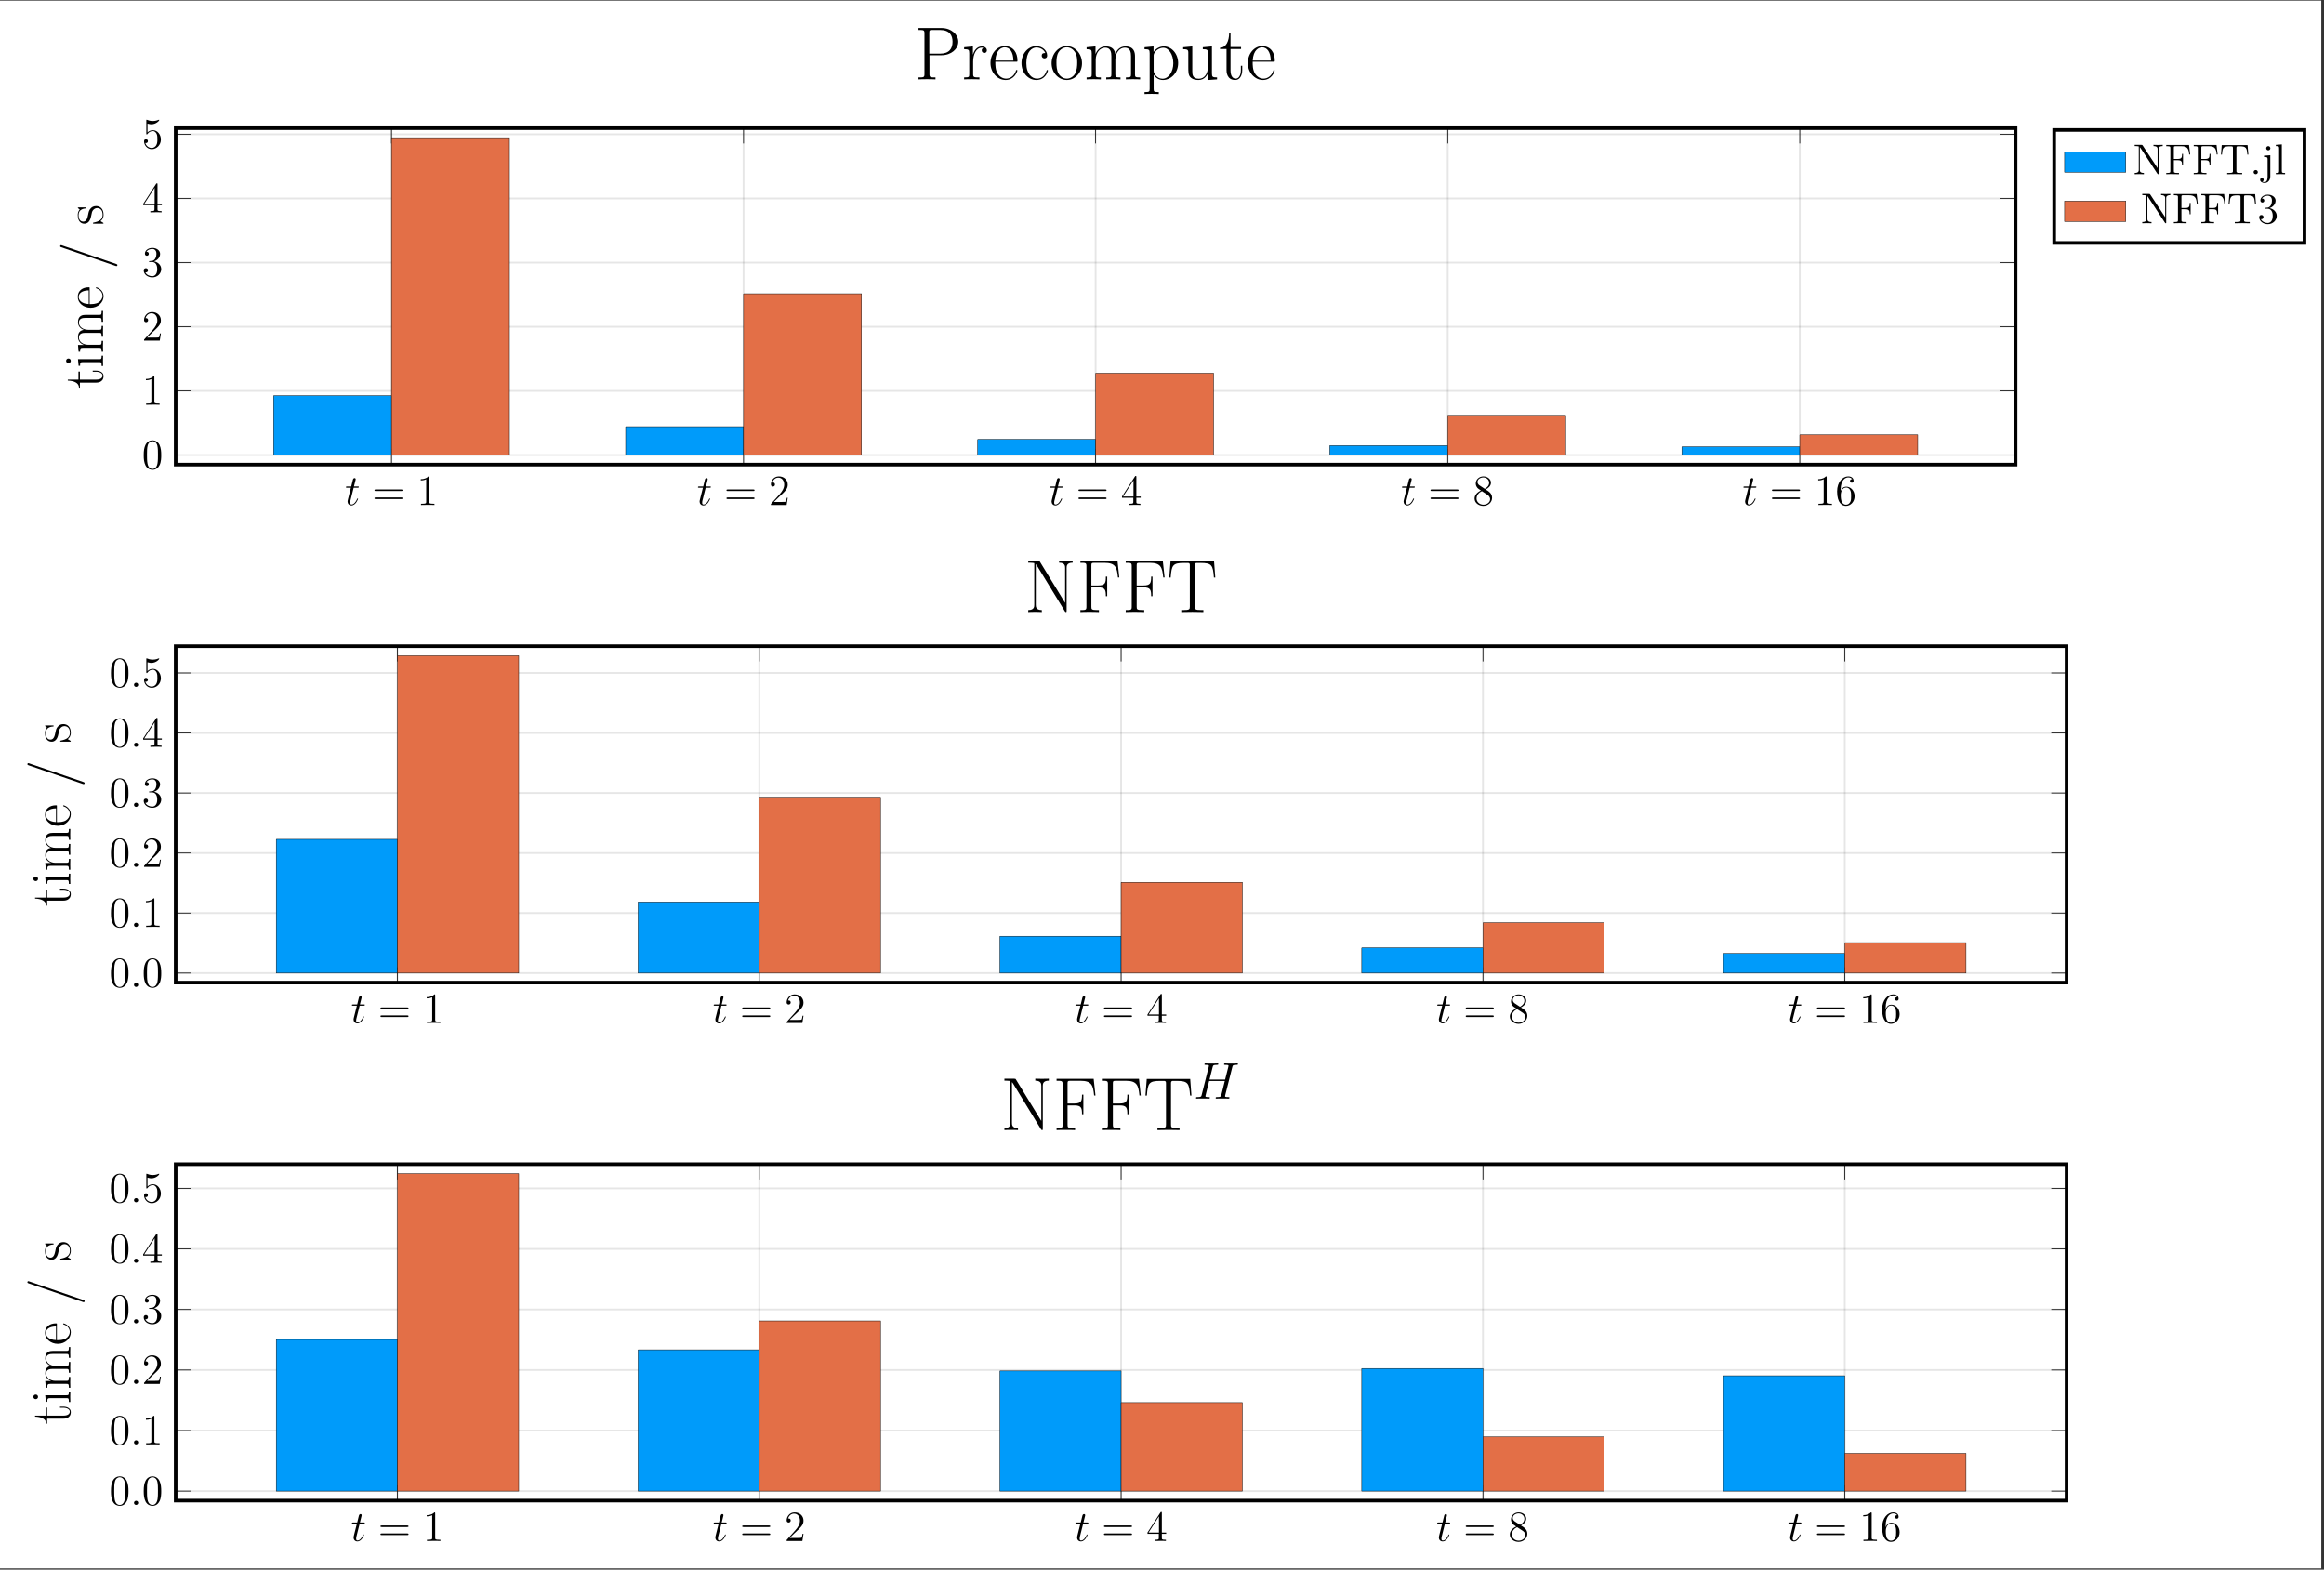 <?xml version="1.0" encoding="UTF-8"?>
<svg xmlns="http://www.w3.org/2000/svg" xmlns:xlink="http://www.w3.org/1999/xlink" width="645.242pt" height="435.82pt" viewBox="0 0 645.242 435.82" version="1.2">
<rect x="0" y="0" width="645.242" height="435.82" fill="#333333" stroke="none"/>
<defs>
<g>
<symbol overflow="visible" id="glyph-1642930433724748-0-0">
<path style="stroke:none;" d=""/>
</symbol>
<symbol overflow="visible" id="glyph-1642930433724748-0-1">
<path style="stroke:none;" d="M 2.406 -4.797 L 3.5 -4.797 C 3.719 -4.797 3.844 -4.797 3.844 -5.016 C 3.844 -5.141 3.766 -5.141 3.531 -5.141 L 2.484 -5.141 L 2.922 -6.891 C 2.969 -7.062 2.969 -7.078 2.969 -7.156 C 2.969 -7.359 2.812 -7.469 2.656 -7.469 C 2.562 -7.469 2.297 -7.422 2.203 -7.047 L 1.734 -5.141 L 0.609 -5.141 C 0.375 -5.141 0.266 -5.141 0.266 -4.922 C 0.266 -4.797 0.344 -4.797 0.578 -4.797 L 1.641 -4.797 L 0.844 -1.641 C 0.75 -1.234 0.719 -1.109 0.719 -0.953 C 0.719 -0.391 1.109 0.125 1.781 0.125 C 2.984 0.125 3.625 -1.625 3.625 -1.703 C 3.625 -1.781 3.578 -1.812 3.516 -1.812 C 3.484 -1.812 3.438 -1.812 3.422 -1.766 C 3.406 -1.75 3.391 -1.75 3.312 -1.547 C 3.062 -0.953 2.5 -0.125 1.812 -0.125 C 1.453 -0.125 1.438 -0.422 1.438 -0.688 C 1.438 -0.688 1.438 -0.922 1.469 -1.062 Z M 2.406 -4.797 "/>
</symbol>
<symbol overflow="visible" id="glyph-1642930433724748-0-2">
<path style="stroke:none;" d="M 2.203 -0.578 C 2.203 -0.922 1.906 -1.156 1.625 -1.156 C 1.281 -1.156 1.031 -0.875 1.031 -0.578 C 1.031 -0.234 1.328 0 1.609 0 C 1.953 0 2.203 -0.281 2.203 -0.578 Z M 2.203 -0.578 "/>
</symbol>
<symbol overflow="visible" id="glyph-1642930433724748-1-0">
<path style="stroke:none;" d=""/>
</symbol>
<symbol overflow="visible" id="glyph-1642930433724748-1-1">
<path style="stroke:none;" d="M 8.062 -3.875 C 8.219 -3.875 8.438 -3.875 8.438 -4.078 C 8.438 -4.312 8.234 -4.312 8.062 -4.312 L 1.031 -4.312 C 0.859 -4.312 0.641 -4.312 0.641 -4.094 C 0.641 -3.875 0.844 -3.875 1.031 -3.875 Z M 8.062 -1.641 C 8.219 -1.641 8.438 -1.641 8.438 -1.859 C 8.438 -2.094 8.234 -2.094 8.062 -2.094 L 1.031 -2.094 C 0.859 -2.094 0.641 -2.094 0.641 -1.875 C 0.641 -1.641 0.844 -1.641 1.031 -1.641 Z M 8.062 -1.641 "/>
</symbol>
<symbol overflow="visible" id="glyph-1642930433724748-1-2">
<path style="stroke:none;" d="M 3.438 -7.656 C 3.438 -7.922 3.438 -7.938 3.203 -7.938 C 2.906 -7.609 2.312 -7.172 1.094 -7.172 L 1.094 -6.828 C 1.359 -6.828 1.953 -6.828 2.609 -7.141 L 2.609 -0.922 C 2.609 -0.484 2.578 -0.344 1.531 -0.344 L 1.156 -0.344 L 1.156 0 C 1.484 -0.031 2.641 -0.031 3.031 -0.031 C 3.422 -0.031 4.578 -0.031 4.891 0 L 4.891 -0.344 L 4.531 -0.344 C 3.469 -0.344 3.438 -0.484 3.438 -0.922 Z M 3.438 -7.656 "/>
</symbol>
<symbol overflow="visible" id="glyph-1642930433724748-1-3">
<path style="stroke:none;" d="M 5.25 -2 L 4.984 -2 C 4.953 -1.797 4.859 -1.141 4.734 -0.953 C 4.656 -0.844 3.969 -0.844 3.609 -0.844 L 1.406 -0.844 C 1.734 -1.125 2.453 -1.891 2.766 -2.172 C 4.578 -3.844 5.25 -4.469 5.25 -5.641 C 5.25 -7.016 4.172 -7.938 2.781 -7.938 C 1.391 -7.938 0.578 -6.75 0.578 -5.734 C 0.578 -5.125 1.109 -5.125 1.141 -5.125 C 1.391 -5.125 1.703 -5.297 1.703 -5.688 C 1.703 -6.016 1.484 -6.25 1.141 -6.25 C 1.031 -6.25 1.016 -6.25 0.984 -6.234 C 1.203 -7.047 1.844 -7.594 2.625 -7.594 C 3.641 -7.594 4.266 -6.75 4.266 -5.641 C 4.266 -4.625 3.672 -3.75 3 -2.984 L 0.578 -0.281 L 0.578 0 L 4.938 0 Z M 5.25 -2 "/>
</symbol>
<symbol overflow="visible" id="glyph-1642930433724748-1-4">
<path style="stroke:none;" d="M 4.312 -7.766 C 4.312 -8 4.312 -8.062 4.141 -8.062 C 4.047 -8.062 4.016 -8.062 3.922 -7.922 L 0.328 -2.344 L 0.328 -2 L 3.469 -2 L 3.469 -0.906 C 3.469 -0.469 3.438 -0.344 2.562 -0.344 L 2.328 -0.344 L 2.328 0 C 2.609 -0.031 3.547 -0.031 3.875 -0.031 C 4.219 -0.031 5.172 -0.031 5.438 0 L 5.438 -0.344 L 5.203 -0.344 C 4.344 -0.344 4.312 -0.469 4.312 -0.906 L 4.312 -2 L 5.516 -2 L 5.516 -2.344 L 4.312 -2.344 Z M 3.516 -6.844 L 3.516 -2.344 L 0.625 -2.344 Z M 3.516 -6.844 "/>
</symbol>
<symbol overflow="visible" id="glyph-1642930433724748-1-5">
<path style="stroke:none;" d="M 3.562 -4.312 C 4.156 -4.625 5.031 -5.188 5.031 -6.188 C 5.031 -7.219 4.016 -7.938 2.922 -7.938 C 1.75 -7.938 0.812 -7.062 0.812 -5.984 C 0.812 -5.578 0.938 -5.172 1.266 -4.766 C 1.391 -4.609 1.406 -4.594 2.25 -4.016 C 1.094 -3.469 0.484 -2.672 0.484 -1.797 C 0.484 -0.531 1.688 0.25 2.906 0.25 C 4.234 0.25 5.344 -0.734 5.344 -1.984 C 5.344 -3.203 4.484 -3.734 3.562 -4.312 Z M 1.938 -5.391 C 1.781 -5.484 1.297 -5.797 1.297 -6.391 C 1.297 -7.156 2.109 -7.656 2.906 -7.656 C 3.766 -7.656 4.531 -7.031 4.531 -6.172 C 4.531 -5.438 4.016 -4.859 3.312 -4.484 Z M 2.5 -3.844 L 3.938 -2.906 C 4.25 -2.703 4.797 -2.328 4.797 -1.594 C 4.797 -0.688 3.875 -0.078 2.922 -0.078 C 1.906 -0.078 1.031 -0.812 1.031 -1.797 C 1.031 -2.734 1.719 -3.484 2.5 -3.844 Z M 2.5 -3.844 "/>
</symbol>
<symbol overflow="visible" id="glyph-1642930433724748-1-6">
<path style="stroke:none;" d="M 1.469 -4.156 C 1.469 -7.172 2.938 -7.656 3.578 -7.656 C 4.016 -7.656 4.438 -7.516 4.672 -7.156 C 4.531 -7.156 4.078 -7.156 4.078 -6.672 C 4.078 -6.406 4.25 -6.188 4.562 -6.188 C 4.859 -6.188 5.062 -6.359 5.062 -6.703 C 5.062 -7.328 4.609 -7.938 3.562 -7.938 C 2.062 -7.938 0.484 -6.406 0.484 -3.766 C 0.484 -0.484 1.922 0.25 2.938 0.25 C 4.234 0.25 5.344 -0.891 5.344 -2.438 C 5.344 -4.016 4.234 -5.078 3.047 -5.078 C 1.984 -5.078 1.594 -4.172 1.469 -3.828 Z M 2.938 -0.078 C 2.188 -0.078 1.828 -0.734 1.719 -0.984 C 1.609 -1.297 1.5 -1.891 1.5 -2.719 C 1.5 -3.672 1.922 -4.844 3 -4.844 C 3.656 -4.844 4 -4.406 4.172 -4 C 4.375 -3.562 4.375 -2.953 4.375 -2.453 C 4.375 -1.844 4.375 -1.297 4.141 -0.844 C 3.844 -0.281 3.422 -0.078 2.938 -0.078 Z M 2.938 -0.078 "/>
</symbol>
<symbol overflow="visible" id="glyph-1642930433724748-1-7">
<path style="stroke:none;" d="M 5.344 -3.812 C 5.344 -4.812 5.281 -5.781 4.859 -6.688 C 4.375 -7.672 3.516 -7.938 2.922 -7.938 C 2.234 -7.938 1.391 -7.594 0.938 -6.594 C 0.609 -5.844 0.484 -5.109 0.484 -3.812 C 0.484 -2.656 0.578 -1.797 1 -0.938 C 1.469 -0.031 2.297 0.25 2.906 0.25 C 3.953 0.25 4.547 -0.375 4.891 -1.062 C 5.328 -1.953 5.344 -3.125 5.344 -3.812 Z M 2.906 0.016 C 2.531 0.016 1.75 -0.203 1.531 -1.5 C 1.391 -2.219 1.391 -3.125 1.391 -3.969 C 1.391 -4.938 1.391 -5.828 1.594 -6.531 C 1.797 -7.328 2.406 -7.703 2.906 -7.703 C 3.359 -7.703 4.062 -7.422 4.281 -6.406 C 4.438 -5.719 4.438 -4.781 4.438 -3.969 C 4.438 -3.156 4.438 -2.25 4.312 -1.531 C 4.078 -0.219 3.328 0.016 2.906 0.016 Z M 2.906 0.016 "/>
</symbol>
<symbol overflow="visible" id="glyph-1642930433724748-1-8">
<path style="stroke:none;" d="M 2.203 -4.281 C 2 -4.281 1.953 -4.266 1.953 -4.156 C 1.953 -4.031 2 -4.031 2.219 -4.031 L 2.766 -4.031 C 3.781 -4.031 4.234 -3.203 4.234 -2.047 C 4.234 -0.484 3.422 -0.078 2.844 -0.078 C 2.266 -0.078 1.297 -0.344 0.938 -1.141 C 1.328 -1.078 1.672 -1.297 1.672 -1.719 C 1.672 -2.062 1.422 -2.297 1.094 -2.297 C 0.797 -2.297 0.484 -2.141 0.484 -1.688 C 0.484 -0.625 1.547 0.25 2.875 0.25 C 4.297 0.25 5.344 -0.828 5.344 -2.047 C 5.344 -3.141 4.469 -4 3.312 -4.203 C 4.359 -4.5 5.031 -5.375 5.031 -6.297 C 5.031 -7.25 4.047 -7.938 2.891 -7.938 C 1.688 -7.938 0.812 -7.203 0.812 -6.344 C 0.812 -5.859 1.188 -5.766 1.359 -5.766 C 1.609 -5.766 1.891 -5.938 1.891 -6.297 C 1.891 -6.688 1.609 -6.859 1.344 -6.859 C 1.281 -6.859 1.25 -6.859 1.219 -6.844 C 1.672 -7.656 2.797 -7.656 2.859 -7.656 C 3.25 -7.656 4.016 -7.469 4.016 -6.297 C 4.016 -6.078 3.984 -5.406 3.641 -4.891 C 3.281 -4.375 2.875 -4.328 2.547 -4.328 Z M 2.203 -4.281 "/>
</symbol>
<symbol overflow="visible" id="glyph-1642930433724748-1-9">
<path style="stroke:none;" d="M 1.531 -6.844 C 2.047 -6.672 2.453 -6.656 2.594 -6.656 C 3.938 -6.656 4.797 -7.656 4.797 -7.812 C 4.797 -7.859 4.781 -7.922 4.703 -7.922 C 4.672 -7.922 4.656 -7.922 4.547 -7.875 C 3.875 -7.594 3.312 -7.562 3 -7.562 C 2.203 -7.562 1.641 -7.797 1.422 -7.891 C 1.344 -7.922 1.312 -7.922 1.297 -7.922 C 1.203 -7.922 1.203 -7.859 1.203 -7.656 L 1.203 -4.125 C 1.203 -3.906 1.203 -3.828 1.344 -3.828 C 1.406 -3.828 1.422 -3.844 1.547 -3.984 C 1.875 -4.484 2.438 -4.766 3.031 -4.766 C 3.672 -4.766 3.969 -4.172 4.078 -3.969 C 4.281 -3.516 4.281 -2.922 4.281 -2.469 C 4.281 -2.016 4.281 -1.344 3.953 -0.797 C 3.688 -0.375 3.219 -0.078 2.703 -0.078 C 1.906 -0.078 1.141 -0.609 0.922 -1.484 C 0.984 -1.453 1.047 -1.438 1.109 -1.438 C 1.312 -1.438 1.641 -1.562 1.641 -1.969 C 1.641 -2.297 1.406 -2.5 1.109 -2.5 C 0.891 -2.5 0.578 -2.391 0.578 -1.922 C 0.578 -0.906 1.391 0.25 2.719 0.25 C 4.078 0.25 5.25 -0.891 5.25 -2.406 C 5.25 -3.812 4.297 -5 3.047 -5 C 2.359 -5 1.844 -4.703 1.531 -4.375 Z M 1.531 -6.844 "/>
</symbol>
<symbol overflow="visible" id="glyph-1642930433724748-2-0">
<path style="stroke:none;" d=""/>
</symbol>
<symbol overflow="visible" id="glyph-1642930433724748-2-1">
<path style="stroke:none;" d="M -1.969 -4.891 L -2.875 -4.891 L -2.875 -4.594 L -1.984 -4.594 C -0.891 -4.594 -0.156 -4.172 -0.156 -3.5 C -0.156 -3.047 -0.484 -2.406 -1.922 -2.406 L -6.438 -2.406 L -6.438 -4.641 L -6.844 -4.641 L -6.844 -2.406 L -9.797 -2.406 L -9.797 -2.125 C -8.156 -2.078 -6.719 -1.531 -6.688 -0.172 L -6.438 -0.172 L -6.438 -1.562 L -1.953 -1.562 C -1.656 -1.562 0.125 -1.562 0.125 -3.406 C 0.125 -4.344 -0.797 -4.891 -1.969 -4.891 Z M -1.969 -4.891 "/>
</symbol>
<symbol overflow="visible" id="glyph-1642930433724748-2-2">
<path style="stroke:none;" d="M 0 -3.406 L -0.406 -3.406 C -0.406 -2.469 -0.516 -2.438 -1.078 -2.438 L -6.969 -2.438 L -6.797 -0.609 L -6.391 -0.609 C -6.391 -1.5 -6.297 -1.625 -5.531 -1.625 L -1.094 -1.625 C -0.5 -1.625 -0.406 -1.562 -0.406 -0.547 L 0 -0.547 C -0.031 -0.922 -0.031 -1.609 -0.031 -2 C -0.031 -2.391 -0.031 -3.047 0 -3.406 Z M -9.609 -2.625 C -10 -2.625 -10.266 -2.328 -10.266 -1.984 C -10.266 -1.609 -9.969 -1.344 -9.609 -1.344 C -9.234 -1.344 -8.969 -1.641 -8.969 -1.969 C -8.969 -2.359 -9.266 -2.625 -9.609 -2.625 Z M -9.609 -2.625 "/>
</symbol>
<symbol overflow="visible" id="glyph-1642930433724748-2-3">
<path style="stroke:none;" d="M 0 -11.844 L -0.406 -11.844 C -0.406 -10.828 -0.484 -10.766 -1.094 -10.766 L -4.844 -10.766 C -5.641 -10.766 -6.969 -10.625 -6.969 -8.719 C -6.969 -7.641 -6.234 -6.891 -5.375 -6.609 L -5.375 -6.594 C -6.688 -6.406 -6.969 -5.469 -6.969 -4.562 C -6.969 -3.312 -6 -2.656 -5.359 -2.422 L -5.359 -2.406 L -6.969 -2.406 L -6.797 -0.531 L -6.391 -0.531 C -6.391 -1.469 -6.297 -1.609 -5.531 -1.609 L -1.094 -1.609 C -0.5 -1.609 -0.406 -1.547 -0.406 -0.531 L 0 -0.531 C -0.031 -0.906 -0.031 -1.609 -0.031 -2.016 C -0.031 -2.438 -0.031 -3.156 0 -3.531 L -0.406 -3.531 C -0.406 -2.516 -0.484 -2.453 -1.094 -2.453 L -4.156 -2.453 C -5.625 -2.453 -6.719 -3.344 -6.719 -4.453 C -6.719 -5.641 -5.672 -5.766 -4.906 -5.766 L -1.094 -5.766 C -0.5 -5.766 -0.406 -5.703 -0.406 -4.688 L 0 -4.688 C -0.031 -5.062 -0.031 -5.766 -0.031 -6.172 C -0.031 -6.594 -0.031 -7.312 0 -7.688 L -0.406 -7.688 C -0.406 -6.672 -0.484 -6.609 -1.094 -6.609 L -4.156 -6.609 C -5.625 -6.609 -6.719 -7.5 -6.719 -8.609 C -6.719 -9.797 -5.672 -9.922 -4.906 -9.922 L -1.094 -9.922 C -0.5 -9.922 -0.406 -9.859 -0.406 -8.844 L 0 -8.844 C -0.031 -9.219 -0.031 -9.922 -0.031 -10.328 C -0.031 -10.75 -0.031 -11.469 0 -11.844 Z M 0 -11.844 "/>
</symbol>
<symbol overflow="visible" id="glyph-1642930433724748-2-4">
<path style="stroke:none;" d="M -4 -6.125 C -5.625 -6.125 -7.031 -5.266 -7.031 -3.453 C -7.031 -1.766 -5.422 -0.438 -3.469 -0.438 C -1.406 -0.438 0.125 -1.938 0.125 -3.625 C 0.125 -5.406 -1.562 -6.109 -1.891 -6.109 C -2 -6.109 -2 -5.984 -2 -5.984 C -2 -5.875 -1.969 -5.859 -1.781 -5.797 C -0.703 -5.438 -0.156 -4.562 -0.156 -3.734 C -0.156 -3.062 -0.547 -2.375 -1.234 -1.938 C -2.047 -1.453 -3 -1.453 -3.734 -1.453 L -3.734 -6.062 C -3.812 -6.125 -3.844 -6.125 -4 -6.125 Z M -3.984 -5.266 L -3.984 -1.469 C -6.266 -1.578 -6.781 -2.797 -6.781 -3.438 C -6.781 -4.516 -5.766 -5.25 -3.984 -5.266 Z M -3.984 -5.266 "/>
</symbol>
<symbol overflow="visible" id="glyph-1642930433724748-2-5">
<path style="stroke:none;" d="M -11.641 -6.562 C -11.828 -6.562 -11.922 -6.422 -11.922 -6.297 C -11.922 -6.094 -11.797 -6.031 -11.609 -5.969 L 3.406 -0.812 C 3.609 -0.734 3.672 -0.734 3.672 -0.734 C 3.875 -0.734 3.969 -0.875 3.969 -1 C 3.969 -1.188 3.844 -1.266 3.641 -1.328 L -11.375 -6.484 C -11.578 -6.562 -11.641 -6.562 -11.641 -6.562 Z M -11.641 -6.562 "/>
</symbol>
<symbol overflow="visible" id="glyph-1642930433724748-2-6">
<path style="stroke:none;" d="M -1.969 -5.297 C -2.781 -5.297 -3.219 -4.875 -3.406 -4.672 C -3.906 -4.188 -4.016 -3.625 -4.141 -2.969 C -4.328 -2.078 -4.547 -0.969 -5.531 -0.969 C -5.938 -0.969 -6.812 -1.188 -6.812 -2.797 C -6.812 -4.5 -5.219 -4.594 -4.719 -4.641 C -4.641 -4.656 -4.625 -4.734 -4.625 -4.781 C -4.625 -4.922 -4.672 -4.922 -4.938 -4.922 L -6.719 -4.922 C -7 -4.922 -7.016 -4.906 -7.016 -4.812 C -7.016 -4.75 -7 -4.734 -6.766 -4.531 C -6.703 -4.484 -6.547 -4.344 -6.484 -4.297 C -7.016 -3.797 -7.031 -3.078 -7.031 -2.797 C -7.031 -1.031 -6.109 -0.391 -5.188 -0.391 C -3.75 -0.391 -3.422 -2.016 -3.328 -2.484 C -3.125 -3.484 -3.062 -3.844 -2.766 -4.172 C -2.578 -4.375 -2.234 -4.734 -1.656 -4.734 C -0.984 -4.734 -0.125 -4.344 -0.125 -2.875 C -0.125 -1.5 -1.172 -1 -2.578 -0.719 C -2.797 -0.672 -2.812 -0.672 -2.812 -0.547 C -2.812 -0.406 -2.797 -0.391 -2.484 -0.391 L -0.188 -0.391 C 0.094 -0.391 0.109 -0.406 0.109 -0.516 C 0.109 -0.594 0.094 -0.609 -0.031 -0.688 L -0.719 -1.109 C -0.281 -1.438 0.125 -1.984 0.125 -2.875 C 0.125 -4.453 -0.734 -5.297 -1.969 -5.297 Z M -1.969 -5.297 "/>
</symbol>
<symbol overflow="visible" id="glyph-1642930433724748-3-0">
<path style="stroke:none;" d=""/>
</symbol>
<symbol overflow="visible" id="glyph-1642930433724748-3-1">
<path style="stroke:none;" d="M 12.141 -10.453 C 12.141 -12.438 10.219 -14.266 7.484 -14.266 L 1.094 -14.266 L 1.094 -13.719 C 2.531 -13.719 2.75 -13.719 2.75 -12.781 L 2.75 -1.484 C 2.75 -0.547 2.531 -0.547 1.094 -0.547 L 1.094 0 C 1.688 -0.047 2.797 -0.047 3.453 -0.047 C 4.094 -0.047 5.203 -0.047 5.812 0 L 5.812 -0.547 C 4.359 -0.547 4.141 -0.547 4.141 -1.484 L 4.141 -6.703 L 7.484 -6.703 C 10.172 -6.703 12.141 -8.453 12.141 -10.453 Z M 10.547 -10.453 C 10.547 -8.547 9.625 -7.141 7.078 -7.141 L 4.094 -7.141 L 4.094 -12.906 C 4.094 -13.625 4.141 -13.719 4.969 -13.719 L 7.078 -13.719 C 9.781 -13.719 10.547 -12.172 10.547 -10.453 Z M 10.547 -10.453 "/>
</symbol>
<symbol overflow="visible" id="glyph-1642930433724748-3-2">
<path style="stroke:none;" d="M 6.953 -8.062 C 6.953 -8.734 6.281 -9.156 5.578 -9.156 C 3.984 -9.156 3.297 -7.609 3.094 -6.875 L 3.078 -6.875 L 3.078 -9.156 L 0.641 -8.922 L 0.641 -8.375 C 1.875 -8.375 2.062 -8.25 2.062 -7.25 L 2.062 -1.438 C 2.062 -0.641 1.984 -0.547 0.641 -0.547 L 0.641 0 C 1.156 -0.047 2.109 -0.047 2.656 -0.047 C 3.266 -0.047 4.328 -0.047 4.891 0 L 4.891 -0.547 C 3.391 -0.547 3.141 -0.547 3.141 -1.484 L 3.141 -4.938 C 3.141 -6.938 3.984 -8.812 5.562 -8.812 C 5.703 -8.812 5.844 -8.797 6 -8.734 C 6 -8.734 5.531 -8.594 5.531 -8.047 C 5.531 -7.547 5.938 -7.328 6.25 -7.328 C 6.5 -7.328 6.953 -7.484 6.953 -8.062 Z M 6.953 -8.062 "/>
</symbol>
<symbol overflow="visible" id="glyph-1642930433724748-3-3">
<path style="stroke:none;" d="M 8.047 -5.25 C 8.047 -7.375 6.922 -9.234 4.531 -9.234 C 2.312 -9.234 0.562 -7.125 0.562 -4.547 C 0.562 -1.844 2.547 0.172 4.766 0.172 C 7.109 0.172 8.016 -2.047 8.016 -2.484 C 8.016 -2.625 7.859 -2.625 7.859 -2.625 C 7.703 -2.625 7.688 -2.594 7.609 -2.344 C 7.141 -0.922 6 -0.203 4.906 -0.203 C 4.016 -0.203 3.109 -0.703 2.547 -1.625 C 1.906 -2.688 1.906 -3.922 1.906 -4.906 L 7.953 -4.906 C 8.047 -5 8.047 -5.031 8.047 -5.25 Z M 6.922 -5.219 L 1.922 -5.219 C 2.062 -8.234 3.672 -8.906 4.516 -8.906 C 5.938 -8.906 6.891 -7.562 6.922 -5.219 Z M 6.922 -5.219 "/>
</symbol>
<symbol overflow="visible" id="glyph-1642930433724748-3-4">
<path style="stroke:none;" d="M 8.016 -2.469 C 8.016 -2.547 8 -2.609 7.859 -2.609 C 7.703 -2.609 7.688 -2.594 7.609 -2.312 C 7.062 -0.625 5.875 -0.203 4.969 -0.203 C 3.641 -0.203 2.031 -1.438 2.031 -4.531 C 2.031 -7.703 3.578 -8.859 4.812 -8.859 C 5.625 -8.859 6.828 -8.453 7.297 -7.312 C 6.891 -7.312 6.312 -7.312 6.312 -6.578 C 6.312 -6 6.797 -5.828 7.062 -5.828 C 7.203 -5.828 7.812 -5.891 7.812 -6.625 C 7.812 -8.109 6.391 -9.234 4.781 -9.234 C 2.562 -9.234 0.688 -7.188 0.688 -4.516 C 0.688 -1.734 2.656 0.172 4.781 0.172 C 7.375 0.172 8.016 -2.234 8.016 -2.469 Z M 8.016 -2.469 "/>
</symbol>
<symbol overflow="visible" id="glyph-1642930433724748-3-5">
<path style="stroke:none;" d="M 9 -4.469 C 9 -7.141 7.062 -9.234 4.781 -9.234 C 2.5 -9.234 0.562 -7.141 0.562 -4.469 C 0.562 -1.844 2.5 0.172 4.781 0.172 C 7.062 0.172 9 -1.844 9 -4.469 Z M 7.672 -4.641 C 7.672 -3.828 7.625 -2.562 7.062 -1.562 C 6.469 -0.609 5.578 -0.203 4.781 -0.203 C 3.797 -0.203 2.969 -0.797 2.484 -1.609 C 1.969 -2.547 1.906 -3.719 1.906 -4.641 C 1.906 -5.516 1.938 -6.594 2.484 -7.547 C 2.906 -8.234 3.719 -8.906 4.781 -8.906 C 5.719 -8.906 6.516 -8.375 7.016 -7.641 C 7.672 -6.672 7.672 -5.281 7.672 -4.641 Z M 7.672 -4.641 "/>
</symbol>
<symbol overflow="visible" id="glyph-1642930433724748-3-6">
<path style="stroke:none;" d="M 15.547 0 L 15.547 -0.547 C 14.203 -0.547 14.125 -0.625 14.125 -1.438 L 14.125 -6.344 C 14.125 -7.391 13.938 -9.156 11.453 -9.156 C 10.031 -9.156 9.047 -8.188 8.672 -7.062 L 8.656 -7.062 C 8.391 -8.781 7.172 -9.156 6 -9.156 C 4.344 -9.156 3.484 -7.875 3.172 -7.047 L 3.156 -7.047 L 3.156 -9.156 L 0.688 -8.922 L 0.688 -8.375 C 1.922 -8.375 2.109 -8.25 2.109 -7.25 L 2.109 -1.438 C 2.109 -0.641 2.031 -0.547 0.688 -0.547 L 0.688 0 C 1.188 -0.047 2.109 -0.047 2.656 -0.047 C 3.203 -0.047 4.141 -0.047 4.641 0 L 4.641 -0.547 C 3.297 -0.547 3.219 -0.625 3.219 -1.438 L 3.219 -5.453 C 3.219 -7.375 4.391 -8.812 5.844 -8.812 C 7.391 -8.812 7.562 -7.438 7.562 -6.438 L 7.562 -1.438 C 7.562 -0.641 7.484 -0.547 6.141 -0.547 L 6.141 0 C 6.641 -0.047 7.562 -0.047 8.109 -0.047 C 8.656 -0.047 9.594 -0.047 10.094 0 L 10.094 -0.547 C 8.75 -0.547 8.672 -0.625 8.672 -1.438 L 8.672 -5.453 C 8.672 -7.375 9.844 -8.812 11.297 -8.812 C 12.844 -8.812 13.016 -7.438 13.016 -6.438 L 13.016 -1.438 C 13.016 -0.641 12.938 -0.547 11.594 -0.547 L 11.594 0 C 12.094 -0.047 13.016 -0.047 13.562 -0.047 C 14.094 -0.047 15.047 -0.047 15.547 0 Z M 15.547 0 "/>
</symbol>
<symbol overflow="visible" id="glyph-1642930433724748-3-7">
<path style="stroke:none;" d="M 9.969 -4.516 C 9.969 -7.141 8.141 -9.156 6 -9.156 C 4.75 -9.156 3.719 -8.453 3.141 -7.625 L 3.141 -9.156 L 0.641 -8.922 L 0.641 -8.375 C 1.875 -8.375 2.062 -8.25 2.062 -7.25 L 2.062 2.625 C 2.062 3.422 1.984 3.531 0.641 3.531 L 0.641 4.078 C 1.156 4.031 2.062 4.031 2.609 4.031 C 3.156 4.031 4.094 4.031 4.594 4.078 L 4.594 3.531 C 3.266 3.531 3.172 3.453 3.172 2.625 L 3.172 -1.281 C 3.781 -0.391 4.656 0.172 5.766 0.172 C 7.859 0.172 9.969 -1.672 9.969 -4.516 Z M 8.625 -4.484 C 8.625 -2.109 7.297 -0.172 5.641 -0.172 C 4.891 -0.172 4.078 -0.516 3.453 -1.5 C 3.172 -1.969 3.172 -2.094 3.172 -2.422 L 3.172 -6.562 C 3.172 -6.859 3.172 -7.297 3.984 -8.062 C 4.094 -8.141 4.812 -8.781 5.844 -8.781 C 7.375 -8.781 8.625 -6.875 8.625 -4.484 Z M 8.625 -4.484 "/>
</symbol>
<symbol overflow="visible" id="glyph-1642930433724748-3-8">
<path style="stroke:none;" d="M 10.094 0 L 10.094 -0.547 C 8.859 -0.547 8.672 -0.672 8.672 -1.672 L 8.672 -9.156 L 6.141 -8.922 L 6.141 -8.375 C 7.375 -8.375 7.562 -8.25 7.562 -7.25 L 7.562 -3.453 C 7.562 -1.688 6.625 -0.172 5.078 -0.172 C 3.359 -0.172 3.219 -1.188 3.219 -2.281 L 3.219 -9.156 L 0.688 -8.922 L 0.688 -8.375 C 1.531 -8.375 2.094 -8.375 2.109 -7.547 L 2.109 -3.531 C 2.109 -2.125 2.109 -1.234 2.656 -0.641 C 2.922 -0.375 3.453 0.172 4.953 0.172 C 6.734 0.172 7.422 -1.344 7.578 -1.781 L 7.609 -1.781 L 7.609 0.172 Z M 10.094 0 "/>
</symbol>
<symbol overflow="visible" id="glyph-1642930433724748-3-9">
<path style="stroke:none;" d="M 6.406 -2.594 L 6.406 -3.781 L 6.031 -3.781 L 6.031 -2.609 C 6.031 -1.172 5.469 -0.203 4.594 -0.203 C 3.984 -0.203 3.156 -0.625 3.156 -2.531 L 3.156 -8.438 L 6.078 -8.438 L 6.078 -8.984 L 3.156 -8.984 L 3.156 -12.844 L 2.781 -12.844 C 2.734 -10.703 2 -8.812 0.234 -8.781 L 0.234 -8.438 L 2.047 -8.438 L 2.047 -2.562 C 2.047 -2.172 2.047 0.172 4.469 0.172 C 5.703 0.172 6.406 -1.047 6.406 -2.594 Z M 6.406 -2.594 "/>
</symbol>
<symbol overflow="visible" id="glyph-1642930433724748-3-10">
<path style="stroke:none;" d="M 13.391 -13.719 L 13.391 -14.266 C 12.906 -14.234 12.031 -14.234 11.516 -14.234 C 10.984 -14.234 10.109 -14.234 9.625 -14.266 L 9.625 -13.719 C 11.297 -13.719 11.297 -12.75 11.297 -12.219 L 11.297 -2.547 L 4.281 -14.016 C 4.141 -14.25 4.109 -14.266 3.719 -14.266 L 1.062 -14.266 L 1.062 -13.719 L 1.469 -13.719 C 2.297 -13.719 2.672 -13.625 2.734 -13.594 L 2.734 -2.047 C 2.734 -1.531 2.734 -0.547 1.062 -0.547 L 1.062 0 C 1.547 -0.047 2.422 -0.047 2.953 -0.047 C 3.469 -0.047 4.344 -0.047 4.828 0 L 4.828 -0.547 C 3.156 -0.547 3.156 -1.531 3.156 -2.047 L 3.156 -13.312 C 3.297 -13.188 3.297 -13.141 3.453 -12.938 L 11.203 -0.25 C 11.344 0 11.406 0 11.516 0 C 11.719 0 11.719 -0.062 11.719 -0.453 L 11.719 -12.219 C 11.719 -12.75 11.719 -13.719 13.391 -13.719 Z M 13.391 -13.719 "/>
</symbol>
<symbol overflow="visible" id="glyph-1642930433724748-3-11">
<path style="stroke:none;" d="M 11.859 -9.609 L 11.359 -14.234 L 1.062 -14.234 L 1.062 -13.688 C 2.5 -13.688 2.734 -13.688 2.734 -12.75 L 2.734 -1.484 C 2.734 -0.547 2.5 -0.547 1.062 -0.547 L 1.062 0 C 1.672 -0.047 2.844 -0.047 3.484 -0.047 C 4.344 -0.047 5.344 -0.047 6.203 0 L 6.203 -0.547 L 5.75 -0.547 C 4.156 -0.547 4.109 -0.75 4.109 -1.5 L 4.109 -6.859 L 6 -6.859 C 7.938 -6.859 8.125 -6.156 8.125 -4.406 L 8.5 -4.406 L 8.5 -9.844 L 8.125 -9.844 C 8.125 -8.078 7.938 -7.391 6 -7.391 L 4.109 -7.391 L 4.109 -12.875 C 4.109 -13.578 4.156 -13.688 5 -13.688 L 7.688 -13.688 C 10.844 -13.688 11.203 -12.391 11.484 -9.609 Z M 11.859 -9.609 "/>
</symbol>
<symbol overflow="visible" id="glyph-1642930433724748-3-12">
<path style="stroke:none;" d="M 13.344 -9.594 L 13 -14.203 L 0.938 -14.203 L 0.578 -9.594 L 0.969 -9.594 C 1.234 -13.062 1.531 -13.656 4.75 -13.656 C 5.125 -13.656 5.719 -13.656 5.891 -13.641 C 6.281 -13.578 6.281 -13.328 6.281 -12.844 L 6.281 -1.531 C 6.281 -0.766 6.219 -0.547 4.484 -0.547 L 3.906 -0.547 L 3.906 0 L 6.984 -0.047 L 10.047 0 L 10.047 -0.547 L 9.469 -0.547 C 7.734 -0.547 7.672 -0.766 7.672 -1.531 L 7.672 -12.844 C 7.672 -13.312 7.672 -13.562 8.047 -13.641 C 8.203 -13.656 8.812 -13.656 9.188 -13.656 C 12.391 -13.656 12.703 -13.062 12.969 -9.594 Z M 13.344 -9.594 "/>
</symbol>
<symbol overflow="visible" id="glyph-1642930433724748-4-0">
<path style="stroke:none;" d=""/>
</symbol>
<symbol overflow="visible" id="glyph-1642930433724748-4-1">
<path style="stroke:none;" d="M 8.266 -7.812 L 8.266 -8.156 C 7.953 -8.125 7.312 -8.125 6.984 -8.125 C 6.656 -8.125 6.016 -8.125 5.703 -8.156 L 5.703 -7.812 C 6.844 -7.812 6.844 -7.25 6.844 -6.906 L 6.844 -1.688 L 2.703 -7.984 C 2.594 -8.141 2.578 -8.156 2.312 -8.156 L 0.484 -8.156 L 0.484 -7.812 C 1 -7.812 1.297 -7.812 1.625 -7.719 L 1.625 -1.25 C 1.625 -0.906 1.625 -0.344 0.484 -0.344 L 0.484 0 C 0.797 -0.031 1.438 -0.031 1.766 -0.031 C 2.094 -0.031 2.734 -0.031 3.047 0 L 3.047 -0.344 C 1.906 -0.344 1.906 -0.906 1.906 -1.25 L 1.906 -7.531 C 2 -7.438 2 -7.406 2.109 -7.266 L 6.766 -0.172 C 6.891 -0.016 6.906 0 6.984 0 C 7.094 0 7.109 -0.047 7.125 -0.078 L 7.125 -6.906 C 7.125 -7.25 7.125 -7.812 8.266 -7.812 Z M 8.266 -7.812 "/>
</symbol>
<symbol overflow="visible" id="glyph-1642930433724748-4-2">
<path style="stroke:none;" d="M 7.125 -5.469 L 6.812 -8.125 L 0.484 -8.125 L 0.484 -7.781 L 0.734 -7.781 C 1.594 -7.781 1.625 -7.656 1.625 -7.219 L 1.625 -0.906 C 1.625 -0.469 1.594 -0.344 0.734 -0.344 L 0.484 -0.344 L 0.484 0 C 0.781 -0.031 1.844 -0.031 2.203 -0.031 C 2.609 -0.031 3.672 -0.031 4.016 0 L 4.016 -0.344 L 3.656 -0.344 C 2.609 -0.344 2.594 -0.484 2.594 -0.922 L 2.594 -3.891 L 3.641 -3.891 C 4.766 -3.891 4.875 -3.5 4.875 -2.5 L 5.141 -2.5 L 5.141 -5.641 L 4.875 -5.641 C 4.875 -4.625 4.766 -4.234 3.641 -4.234 L 2.594 -4.234 L 2.594 -7.312 C 2.594 -7.703 2.609 -7.781 3.141 -7.781 L 4.625 -7.781 C 6.344 -7.781 6.703 -7.156 6.859 -5.469 Z M 7.125 -5.469 "/>
</symbol>
<symbol overflow="visible" id="glyph-1642930433724748-4-3">
<path style="stroke:none;" d="M 8.016 -5.438 L 7.797 -8.094 L 0.625 -8.094 L 0.422 -5.438 L 0.688 -5.438 C 0.844 -7.312 0.953 -7.75 2.844 -7.75 C 3.062 -7.75 3.391 -7.75 3.484 -7.719 C 3.719 -7.688 3.734 -7.547 3.734 -7.266 L 3.734 -0.922 C 3.734 -0.516 3.734 -0.344 2.562 -0.344 L 2.141 -0.344 L 2.141 0 C 2.516 -0.031 3.75 -0.031 4.219 -0.031 C 4.672 -0.031 5.922 -0.031 6.297 0 L 6.297 -0.344 L 5.875 -0.344 C 4.703 -0.344 4.703 -0.516 4.703 -0.922 L 4.703 -7.266 C 4.703 -7.562 4.734 -7.672 4.922 -7.719 C 5.016 -7.75 5.359 -7.75 5.594 -7.75 C 7.469 -7.75 7.578 -7.312 7.75 -5.438 Z M 8.016 -5.438 "/>
</symbol>
<symbol overflow="visible" id="glyph-1642930433724748-4-4">
<path style="stroke:none;" d="M 2.203 -0.578 C 2.203 -0.906 1.922 -1.156 1.625 -1.156 C 1.281 -1.156 1.031 -0.891 1.031 -0.578 C 1.031 -0.234 1.344 0 1.609 0 C 1.938 0 2.203 -0.25 2.203 -0.578 Z M 2.203 -0.578 "/>
</symbol>
<symbol overflow="visible" id="glyph-1642930433724748-4-5">
<path style="stroke:none;" d="M 2.422 0.609 L 2.422 -5.266 L 0.672 -5.141 L 0.672 -4.781 C 1.562 -4.781 1.672 -4.703 1.672 -4.125 L 1.672 0.656 C 1.672 1.312 1.547 2.203 0.844 2.203 C 0.844 2.203 0.453 2.203 0.172 2.031 C 0.484 1.969 0.578 1.75 0.578 1.547 C 0.578 1.266 0.375 1.047 0.094 1.047 C -0.203 1.047 -0.406 1.266 -0.406 1.547 C -0.406 2.125 0.234 2.438 0.859 2.438 C 1.719 2.438 2.422 1.688 2.422 0.609 Z M 2.438 -7.203 C 2.438 -7.562 2.156 -7.797 1.859 -7.797 C 1.531 -7.797 1.281 -7.531 1.281 -7.203 C 1.281 -6.906 1.547 -6.641 1.844 -6.641 C 2.203 -6.641 2.438 -6.922 2.438 -7.203 Z M 2.438 -7.203 "/>
</symbol>
<symbol overflow="visible" id="glyph-1642930433724748-4-6">
<path style="stroke:none;" d="M 2.953 0 L 2.953 -0.344 C 2.203 -0.344 2.047 -0.344 2.047 -0.891 L 2.047 -8.281 L 0.391 -8.156 L 0.391 -7.812 C 1.203 -7.812 1.297 -7.719 1.297 -7.141 L 1.297 -0.891 C 1.297 -0.344 1.172 -0.344 0.391 -0.344 L 0.391 0 C 0.734 -0.031 1.312 -0.031 1.672 -0.031 C 2.031 -0.031 2.625 -0.031 2.953 0 Z M 2.953 0 "/>
</symbol>
<symbol overflow="visible" id="glyph-1642930433724748-4-7">
<path style="stroke:none;" d="M 5.344 -2.047 C 5.344 -3.141 4.469 -4 3.312 -4.203 C 4.359 -4.5 5.031 -5.375 5.031 -6.297 C 5.031 -7.25 4.047 -7.938 2.891 -7.938 C 1.688 -7.938 0.812 -7.203 0.812 -6.344 C 0.812 -5.859 1.188 -5.766 1.359 -5.766 C 1.609 -5.766 1.891 -5.938 1.891 -6.297 C 1.891 -6.688 1.609 -6.859 1.344 -6.859 C 1.281 -6.859 1.25 -6.859 1.219 -6.844 C 1.672 -7.656 2.797 -7.656 2.859 -7.656 C 3.25 -7.656 4.016 -7.469 4.016 -6.297 C 4.016 -6.078 3.984 -5.406 3.641 -4.891 C 3.281 -4.375 2.875 -4.328 2.547 -4.328 L 2.203 -4.281 C 2 -4.281 1.953 -4.266 1.953 -4.156 C 1.953 -4.031 2 -4.031 2.219 -4.031 L 2.766 -4.031 C 3.781 -4.031 4.234 -3.203 4.234 -2.047 C 4.234 -0.484 3.422 -0.078 2.844 -0.078 C 2.266 -0.078 1.297 -0.344 0.938 -1.141 C 1.328 -1.078 1.672 -1.297 1.672 -1.719 C 1.672 -2.062 1.422 -2.297 1.094 -2.297 C 0.797 -2.297 0.484 -2.141 0.484 -1.688 C 0.484 -0.625 1.547 0.25 2.875 0.25 C 4.297 0.25 5.344 -0.828 5.344 -2.047 Z M 5.344 -2.047 "/>
</symbol>
<symbol overflow="visible" id="glyph-1642930433724748-5-0">
<path style="stroke:none;" d=""/>
</symbol>
<symbol overflow="visible" id="glyph-1642930433724748-5-1">
<path style="stroke:none;" d="M 10.719 -8.734 C 10.844 -9.234 10.875 -9.375 11.891 -9.375 C 12.156 -9.375 12.297 -9.375 12.297 -9.625 C 12.297 -9.781 12.172 -9.781 12.078 -9.781 C 11.828 -9.781 11.516 -9.75 11.25 -9.75 L 9.562 -9.75 C 9.281 -9.75 8.984 -9.781 8.719 -9.781 C 8.609 -9.781 8.438 -9.781 8.438 -9.516 C 8.438 -9.375 8.547 -9.375 8.812 -9.375 C 9.672 -9.375 9.672 -9.25 9.672 -9.094 C 9.672 -9.062 9.672 -8.984 9.609 -8.766 L 8.734 -5.297 L 4.406 -5.297 L 5.266 -8.734 C 5.406 -9.234 5.438 -9.375 6.453 -9.375 C 6.703 -9.375 6.844 -9.375 6.844 -9.625 C 6.844 -9.781 6.719 -9.781 6.641 -9.781 C 6.375 -9.781 6.078 -9.75 5.797 -9.75 L 4.109 -9.75 C 3.844 -9.75 3.547 -9.781 3.266 -9.781 C 3.172 -9.781 3 -9.781 3 -9.516 C 3 -9.375 3.094 -9.375 3.359 -9.375 C 4.234 -9.375 4.234 -9.25 4.234 -9.094 C 4.234 -9.062 4.234 -8.984 4.172 -8.766 L 2.234 -1.062 C 2.109 -0.562 2.078 -0.422 1.094 -0.422 C 0.766 -0.422 0.656 -0.422 0.656 -0.141 C 0.656 0 0.812 0 0.859 0 C 1.125 0 1.422 -0.031 1.688 -0.031 L 3.375 -0.031 C 3.656 -0.031 3.953 0 4.234 0 C 4.344 0 4.5 0 4.5 -0.266 C 4.5 -0.422 4.375 -0.422 4.156 -0.422 C 3.281 -0.422 3.281 -0.531 3.281 -0.672 C 3.281 -0.688 3.281 -0.781 3.312 -0.906 L 4.297 -4.891 L 8.641 -4.891 C 8.391 -3.938 7.672 -0.953 7.641 -0.859 C 7.484 -0.438 7.25 -0.438 6.406 -0.422 C 6.234 -0.422 6.109 -0.422 6.109 -0.141 C 6.109 0 6.266 0 6.297 0 C 6.562 0 6.859 -0.031 7.141 -0.031 L 8.828 -0.031 C 9.094 -0.031 9.406 0 9.672 0 C 9.781 0 9.938 0 9.938 -0.266 C 9.938 -0.422 9.812 -0.422 9.594 -0.422 C 8.719 -0.422 8.719 -0.531 8.719 -0.672 C 8.719 -0.688 8.719 -0.781 8.75 -0.906 Z M 10.719 -8.734 "/>
</symbol>
</g>
<clipPath id="clip-1642930433724748-1">
  <path d="M 0 0.164 L 644.484 0.164 L 644.484 435.473 L 0 435.473 Z M 0 0.164 "/>
</clipPath>
</defs>
<g id="surface1">
<g clip-path="url(#clip-1642930433724748-1)" clip-rule="nonzero">
<path style=" stroke:none;fill-rule:nonzero;fill:rgb(100%,100%,100%);fill-opacity:1;" d="M 0 435.48 L 0 0.168 L 644.492 0.168 L 644.492 435.48 Z M 0 435.48 "/>
</g>
<path style=" stroke:none;fill-rule:nonzero;fill:rgb(100%,100%,100%);fill-opacity:1;" d="M 48.781 129 L 559.516 129 L 559.516 35.605 L 48.781 35.605 Z M 48.781 129 "/>
<path style="fill:none;stroke-width:0.498;stroke-linecap:butt;stroke-linejoin:miter;stroke:rgb(0%,0%,0%);stroke-opacity:0.1;stroke-miterlimit:10;" d="M 59.975 -0.001 L 59.975 93.504 M 157.82 -0.001 L 157.82 93.504 M 255.666 -0.001 L 255.666 93.504 M 353.515 -0.001 L 353.515 93.504 M 451.36 -0.001 L 451.36 93.504 " transform="matrix(0.999,0,0,-0.999,48.783,128.999)"/>
<path style="fill:none;stroke-width:0.498;stroke-linecap:butt;stroke-linejoin:miter;stroke:rgb(0%,0%,0%);stroke-opacity:0.1;stroke-miterlimit:10;" d="M -0.001 2.647 L 511.333 2.647 M -0.001 20.477 L 511.333 20.477 M -0.001 38.306 L 511.333 38.306 M -0.001 56.136 L 511.333 56.136 M -0.001 73.969 L 511.333 73.969 M -0.001 91.799 L 511.333 91.799 " transform="matrix(0.999,0,0,-0.999,48.783,128.999)"/>
<path style="fill:none;stroke-width:0.199;stroke-linecap:butt;stroke-linejoin:miter;stroke:rgb(0%,0%,0%);stroke-opacity:1;stroke-miterlimit:10;" d="M 59.975 -0.001 L 59.975 4.251 M 157.82 -0.001 L 157.82 4.251 M 255.666 -0.001 L 255.666 4.251 M 353.515 -0.001 L 353.515 4.251 M 451.36 -0.001 L 451.36 4.251 M 59.975 93.504 L 59.975 89.253 M 157.82 93.504 L 157.82 89.253 M 255.666 93.504 L 255.666 89.253 M 353.515 93.504 L 353.515 89.253 M 451.36 93.504 L 451.36 89.253 " transform="matrix(0.999,0,0,-0.999,48.783,128.999)"/>
<path style="fill:none;stroke-width:0.199;stroke-linecap:butt;stroke-linejoin:miter;stroke:rgb(0%,0%,0%);stroke-opacity:1;stroke-miterlimit:10;" d="M -0.001 2.647 L 4.254 2.647 M -0.001 20.477 L 4.254 20.477 M -0.001 38.306 L 4.254 38.306 M -0.001 56.136 L 4.254 56.136 M -0.001 73.969 L 4.254 73.969 M -0.001 91.799 L 4.254 91.799 M 511.333 2.647 L 507.082 2.647 M 511.333 20.477 L 507.082 20.477 M 511.333 38.306 L 507.082 38.306 M 511.333 56.136 L 507.082 56.136 M 511.333 73.969 L 507.082 73.969 M 511.333 91.799 L 507.082 91.799 " transform="matrix(0.999,0,0,-0.999,48.783,128.999)"/>
<path style="fill:none;stroke-width:0.996;stroke-linecap:butt;stroke-linejoin:miter;stroke:rgb(0%,0%,0%);stroke-opacity:1;stroke-miterlimit:10;" d="M -0.001 -0.001 L -0.001 93.504 L 511.333 93.504 L 511.333 -0.001 Z M -0.001 -0.001 " transform="matrix(0.999,0,0,-0.999,48.783,128.999)"/>
<g style="fill:rgb(0%,0%,0%);fill-opacity:1;">
  <use xlink:href="#glyph-1642930433724748-0-1" x="95.788" y="140.21"/>
</g>
<g style="fill:rgb(0%,0%,0%);fill-opacity:1;">
  <use xlink:href="#glyph-1642930433724748-1-1" x="103.328" y="140.21"/>
</g>
<g style="fill:rgb(0%,0%,0%);fill-opacity:1;">
  <use xlink:href="#glyph-1642930433724748-1-2" x="115.73" y="140.21"/>
</g>
<g style="fill:rgb(0%,0%,0%);fill-opacity:1;">
  <use xlink:href="#glyph-1642930433724748-0-1" x="193.519" y="140.21"/>
</g>
<g style="fill:rgb(0%,0%,0%);fill-opacity:1;">
  <use xlink:href="#glyph-1642930433724748-1-1" x="201.058" y="140.21"/>
</g>
<g style="fill:rgb(0%,0%,0%);fill-opacity:1;">
  <use xlink:href="#glyph-1642930433724748-1-3" x="213.46" y="140.21"/>
</g>
<g style="fill:rgb(0%,0%,0%);fill-opacity:1;">
  <use xlink:href="#glyph-1642930433724748-0-1" x="291.249" y="140.21"/>
</g>
<g style="fill:rgb(0%,0%,0%);fill-opacity:1;">
  <use xlink:href="#glyph-1642930433724748-1-1" x="298.788" y="140.21"/>
</g>
<g style="fill:rgb(0%,0%,0%);fill-opacity:1;">
  <use xlink:href="#glyph-1642930433724748-1-4" x="311.19" y="140.21"/>
</g>
<g style="fill:rgb(0%,0%,0%);fill-opacity:1;">
  <use xlink:href="#glyph-1642930433724748-0-1" x="388.979" y="140.21"/>
</g>
<g style="fill:rgb(0%,0%,0%);fill-opacity:1;">
  <use xlink:href="#glyph-1642930433724748-1-1" x="396.518" y="140.21"/>
</g>
<g style="fill:rgb(0%,0%,0%);fill-opacity:1;">
  <use xlink:href="#glyph-1642930433724748-1-5" x="408.92" y="140.21"/>
</g>
<g style="fill:rgb(0%,0%,0%);fill-opacity:1;">
  <use xlink:href="#glyph-1642930433724748-0-1" x="483.786" y="140.21"/>
</g>
<g style="fill:rgb(0%,0%,0%);fill-opacity:1;">
  <use xlink:href="#glyph-1642930433724748-1-1" x="491.325" y="140.21"/>
</g>
<g style="fill:rgb(0%,0%,0%);fill-opacity:1;">
  <use xlink:href="#glyph-1642930433724748-1-2" x="503.727" y="140.21"/>
  <use xlink:href="#glyph-1642930433724748-1-6" x="509.573" y="140.21"/>
</g>
<g style="fill:rgb(0%,0%,0%);fill-opacity:1;">
  <use xlink:href="#glyph-1642930433724748-1-7" x="39.422" y="130.203"/>
</g>
<g style="fill:rgb(0%,0%,0%);fill-opacity:1;">
  <use xlink:href="#glyph-1642930433724748-1-2" x="39.422" y="112.394"/>
</g>
<g style="fill:rgb(0%,0%,0%);fill-opacity:1;">
  <use xlink:href="#glyph-1642930433724748-1-3" x="39.422" y="94.585"/>
</g>
<g style="fill:rgb(0%,0%,0%);fill-opacity:1;">
  <use xlink:href="#glyph-1642930433724748-1-8" x="39.422" y="76.776"/>
</g>
<g style="fill:rgb(0%,0%,0%);fill-opacity:1;">
  <use xlink:href="#glyph-1642930433724748-1-4" x="39.422" y="58.967"/>
</g>
<g style="fill:rgb(0%,0%,0%);fill-opacity:1;">
  <use xlink:href="#glyph-1642930433724748-1-9" x="39.422" y="41.158"/>
</g>
<path style="fill-rule:nonzero;fill:rgb(0%,60.559%,97.87%);fill-opacity:1;stroke-width:0.12;stroke-linecap:butt;stroke-linejoin:miter;stroke:rgb(0%,0%,0%);stroke-opacity:1;stroke-miterlimit:10;" d="M 27.198 19.143 L 27.198 2.647 L 59.975 2.647 L 59.975 19.143 L 27.198 19.143 " transform="matrix(0.999,0,0,-0.999,48.783,128.999)"/>
<path style="fill-rule:nonzero;fill:rgb(0%,60.559%,97.87%);fill-opacity:1;stroke-width:0.12;stroke-linecap:butt;stroke-linejoin:miter;stroke:rgb(0%,0%,0%);stroke-opacity:1;stroke-miterlimit:10;" d="M 125.044 10.535 L 125.044 2.647 L 157.82 2.647 L 157.82 10.535 L 125.044 10.535 " transform="matrix(0.999,0,0,-0.999,48.783,128.999)"/>
<path style="fill-rule:nonzero;fill:rgb(0%,60.559%,97.87%);fill-opacity:1;stroke-width:0.12;stroke-linecap:butt;stroke-linejoin:miter;stroke:rgb(0%,0%,0%);stroke-opacity:1;stroke-miterlimit:10;" d="M 222.889 7.004 L 222.889 2.647 L 255.67 2.647 L 255.67 7.004 L 222.889 7.004 " transform="matrix(0.999,0,0,-0.999,48.783,128.999)"/>
<path style="fill-rule:nonzero;fill:rgb(0%,60.559%,97.87%);fill-opacity:1;stroke-width:0.12;stroke-linecap:butt;stroke-linejoin:miter;stroke:rgb(0%,0%,0%);stroke-opacity:1;stroke-miterlimit:10;" d="M 320.734 5.279 L 320.734 2.647 L 353.515 2.647 L 353.515 5.279 L 320.734 5.279 " transform="matrix(0.999,0,0,-0.999,48.783,128.999)"/>
<path style="fill-rule:nonzero;fill:rgb(0%,60.559%,97.87%);fill-opacity:1;stroke-width:0.12;stroke-linecap:butt;stroke-linejoin:miter;stroke:rgb(0%,0%,0%);stroke-opacity:1;stroke-miterlimit:10;" d="M 418.583 4.935 L 418.583 2.647 L 451.36 2.647 L 451.36 4.935 L 418.583 4.935 " transform="matrix(0.999,0,0,-0.999,48.783,128.999)"/>
<path style="fill-rule:nonzero;fill:rgb(88.889%,43.559%,27.809%);fill-opacity:1;stroke-width:0.12;stroke-linecap:butt;stroke-linejoin:miter;stroke:rgb(0%,0%,0%);stroke-opacity:1;stroke-miterlimit:10;" d="M 59.975 90.856 L 59.975 2.647 L 92.752 2.647 L 92.752 90.856 L 59.975 90.856 " transform="matrix(0.999,0,0,-0.999,48.783,128.999)"/>
<path style="fill-rule:nonzero;fill:rgb(88.889%,43.559%,27.809%);fill-opacity:1;stroke-width:0.12;stroke-linecap:butt;stroke-linejoin:miter;stroke:rgb(0%,0%,0%);stroke-opacity:1;stroke-miterlimit:10;" d="M 157.82 47.477 L 157.82 2.647 L 190.601 2.647 L 190.601 47.477 L 157.82 47.477 " transform="matrix(0.999,0,0,-0.999,48.783,128.999)"/>
<path style="fill-rule:nonzero;fill:rgb(88.889%,43.559%,27.809%);fill-opacity:1;stroke-width:0.12;stroke-linecap:butt;stroke-linejoin:miter;stroke:rgb(0%,0%,0%);stroke-opacity:1;stroke-miterlimit:10;" d="M 255.67 25.404 L 255.67 2.647 L 288.446 2.647 L 288.446 25.404 L 255.67 25.404 " transform="matrix(0.999,0,0,-0.999,48.783,128.999)"/>
<path style="fill-rule:nonzero;fill:rgb(88.889%,43.559%,27.809%);fill-opacity:1;stroke-width:0.12;stroke-linecap:butt;stroke-linejoin:miter;stroke:rgb(0%,0%,0%);stroke-opacity:1;stroke-miterlimit:10;" d="M 353.515 13.695 L 353.515 2.647 L 386.292 2.647 L 386.292 13.695 L 353.515 13.695 " transform="matrix(0.999,0,0,-0.999,48.783,128.999)"/>
<path style="fill-rule:nonzero;fill:rgb(88.889%,43.559%,27.809%);fill-opacity:1;stroke-width:0.12;stroke-linecap:butt;stroke-linejoin:miter;stroke:rgb(0%,0%,0%);stroke-opacity:1;stroke-miterlimit:10;" d="M 451.36 8.271 L 451.36 2.647 L 484.141 2.647 L 484.141 8.271 L 451.36 8.271 " transform="matrix(0.999,0,0,-0.999,48.783,128.999)"/>
<g style="fill:rgb(0%,0%,0%);fill-opacity:1;">
  <use xlink:href="#glyph-1642930433724748-2-1" x="28.624" y="107.808"/>
  <use xlink:href="#glyph-1642930433724748-2-2" x="28.624" y="102.172"/>
  <use xlink:href="#glyph-1642930433724748-2-3" x="28.624" y="98.192"/>
  <use xlink:href="#glyph-1642930433724748-2-4" x="28.624" y="85.9"/>
</g>
<g style="fill:rgb(0%,0%,0%);fill-opacity:1;">
  <use xlink:href="#glyph-1642930433724748-2-5" x="28.624" y="74.628"/>
</g>
<g style="fill:rgb(0%,0%,0%);fill-opacity:1;">
  <use xlink:href="#glyph-1642930433724748-2-6" x="28.624" y="62.512"/>
</g>
<g style="fill:rgb(0%,0%,0%);fill-opacity:1;">
  <use xlink:href="#glyph-1642930433724748-3-1" x="253.921" y="22.044"/>
  <use xlink:href="#glyph-1642930433724748-3-2" x="267.044" y="22.044"/>
  <use xlink:href="#glyph-1642930433724748-3-3" x="274.442" y="22.044"/>
  <use xlink:href="#glyph-1642930433724748-3-4" x="282.926" y="22.044"/>
  <use xlink:href="#glyph-1642930433724748-3-5" x="291.41" y="22.044"/>
  <use xlink:href="#glyph-1642930433724748-3-6" x="301.002" y="22.044"/>
  <use xlink:href="#glyph-1642930433724748-3-7" x="317.134" y="22.044"/>
  <use xlink:href="#glyph-1642930433724748-3-8" x="327.812" y="22.044"/>
  <use xlink:href="#glyph-1642930433724748-3-9" x="338.491" y="22.044"/>
  <use xlink:href="#glyph-1642930433724748-3-3" x="345.888" y="22.044"/>
</g>
<path style="fill-rule:nonzero;fill:rgb(100%,100%,100%);fill-opacity:1;stroke-width:0.996;stroke-linecap:butt;stroke-linejoin:miter;stroke:rgb(0%,0%,0%);stroke-opacity:1;stroke-miterlimit:10;" d="M 522.06 61.599 L 591.619 61.599 L 591.619 93.007 L 522.06 93.007 Z M 522.06 61.599 " transform="matrix(0.999,0,0,-0.999,48.783,128.999)"/>
<path style="fill-rule:nonzero;fill:rgb(0%,60.559%,97.87%);fill-opacity:1;stroke-width:0.12;stroke-linecap:butt;stroke-linejoin:miter;stroke:rgb(0%,0%,0%);stroke-opacity:1;stroke-miterlimit:10;" d="M 0 -2.835 L 0 2.836 L 17.009 2.836 L 17.009 -2.835 Z M 0 -2.835 " transform="matrix(0.999,0,0,-0.999,573.211,44.973)"/>
<g style="fill:rgb(0%,0%,0%);fill-opacity:1;">
  <use xlink:href="#glyph-1642930433724748-4-1" x="592.188" y="48.37"/>
  <use xlink:href="#glyph-1642930433724748-4-2" x="600.953" y="48.37"/>
  <use xlink:href="#glyph-1642930433724748-4-2" x="608.584" y="48.37"/>
  <use xlink:href="#glyph-1642930433724748-4-3" x="616.214" y="48.37"/>
  <use xlink:href="#glyph-1642930433724748-4-4" x="624.656" y="48.37"/>
  <use xlink:href="#glyph-1642930433724748-4-5" x="627.904" y="48.37"/>
  <use xlink:href="#glyph-1642930433724748-4-6" x="631.475" y="48.37"/>
</g>
<path style="fill-rule:nonzero;fill:rgb(88.889%,43.559%,27.809%);fill-opacity:1;stroke-width:0.12;stroke-linecap:butt;stroke-linejoin:miter;stroke:rgb(0%,0%,0%);stroke-opacity:1;stroke-miterlimit:10;" d="M 0 -2.835 L 0 2.835 L 17.009 2.835 L 17.009 -2.835 Z M 0 -2.835 " transform="matrix(0.999,0,0,-0.999,573.211,58.668)"/>
<g style="fill:rgb(0%,0%,0%);fill-opacity:1;">
  <use xlink:href="#glyph-1642930433724748-4-1" x="594.296" y="61.999"/>
  <use xlink:href="#glyph-1642930433724748-4-2" x="603.061" y="61.999"/>
  <use xlink:href="#glyph-1642930433724748-4-2" x="610.691" y="61.999"/>
  <use xlink:href="#glyph-1642930433724748-4-3" x="618.321" y="61.999"/>
  <use xlink:href="#glyph-1642930433724748-4-7" x="626.764" y="61.999"/>
</g>
<path style=" stroke:none;fill-rule:nonzero;fill:rgb(100%,100%,100%);fill-opacity:1;" d="M 48.781 272.828 L 573.672 272.828 L 573.672 179.438 L 48.781 179.438 Z M 48.781 272.828 "/>
<path style="fill:none;stroke-width:0.498;stroke-linecap:butt;stroke-linejoin:miter;stroke:rgb(0%,0%,0%);stroke-opacity:0.1;stroke-miterlimit:10;" d="M 61.637 0 L 61.637 93.501 M 162.197 0 L 162.197 93.501 M 262.752 0 L 262.752 93.501 M 363.312 0 L 363.312 93.501 M 463.871 0 L 463.871 93.501 " transform="matrix(0.999,0,0,-0.999,48.783,272.828)"/>
<path style="fill:none;stroke-width:0.498;stroke-linecap:butt;stroke-linejoin:miter;stroke:rgb(0%,0%,0%);stroke-opacity:0.1;stroke-miterlimit:10;" d="M -0.001 2.648 L 525.506 2.648 M -0.001 19.328 L 525.506 19.328 M -0.001 36.007 L 525.506 36.007 M -0.001 52.691 L 525.506 52.691 M -0.001 69.371 L 525.506 69.371 M -0.001 86.051 L 525.506 86.051 " transform="matrix(0.999,0,0,-0.999,48.783,272.828)"/>
<path style="fill:none;stroke-width:0.199;stroke-linecap:butt;stroke-linejoin:miter;stroke:rgb(0%,0%,0%);stroke-opacity:1;stroke-miterlimit:10;" d="M 61.637 0 L 61.637 4.251 M 162.197 0 L 162.197 4.251 M 262.752 0 L 262.752 4.251 M 363.312 0 L 363.312 4.251 M 463.871 0 L 463.871 4.251 M 61.637 93.501 L 61.637 89.25 M 162.197 93.501 L 162.197 89.25 M 262.752 93.501 L 262.752 89.25 M 363.312 93.501 L 363.312 89.25 M 463.871 93.501 L 463.871 89.25 " transform="matrix(0.999,0,0,-0.999,48.783,272.828)"/>
<path style="fill:none;stroke-width:0.199;stroke-linecap:butt;stroke-linejoin:miter;stroke:rgb(0%,0%,0%);stroke-opacity:1;stroke-miterlimit:10;" d="M -0.001 2.648 L 4.254 2.648 M -0.001 19.328 L 4.254 19.328 M -0.001 36.007 L 4.254 36.007 M -0.001 52.691 L 4.254 52.691 M -0.001 69.371 L 4.254 69.371 M -0.001 86.051 L 4.254 86.051 M 525.506 2.648 L 521.255 2.648 M 525.506 19.328 L 521.255 19.328 M 525.506 36.007 L 521.255 36.007 M 525.506 52.691 L 521.255 52.691 M 525.506 69.371 L 521.255 69.371 M 525.506 86.051 L 521.255 86.051 " transform="matrix(0.999,0,0,-0.999,48.783,272.828)"/>
<path style="fill:none;stroke-width:0.996;stroke-linecap:butt;stroke-linejoin:miter;stroke:rgb(0%,0%,0%);stroke-opacity:1;stroke-miterlimit:10;" d="M -0.001 0 L -0.001 93.501 L 525.506 93.501 L 525.506 0 Z M -0.001 0 " transform="matrix(0.999,0,0,-0.999,48.783,272.828)"/>
<g style="fill:rgb(0%,0%,0%);fill-opacity:1;">
  <use xlink:href="#glyph-1642930433724748-0-1" x="97.45" y="284.039"/>
</g>
<g style="fill:rgb(0%,0%,0%);fill-opacity:1;">
  <use xlink:href="#glyph-1642930433724748-1-1" x="104.989" y="284.039"/>
</g>
<g style="fill:rgb(0%,0%,0%);fill-opacity:1;">
  <use xlink:href="#glyph-1642930433724748-1-2" x="117.391" y="284.039"/>
</g>
<g style="fill:rgb(0%,0%,0%);fill-opacity:1;">
  <use xlink:href="#glyph-1642930433724748-0-1" x="197.889" y="284.039"/>
</g>
<g style="fill:rgb(0%,0%,0%);fill-opacity:1;">
  <use xlink:href="#glyph-1642930433724748-1-1" x="205.428" y="284.039"/>
</g>
<g style="fill:rgb(0%,0%,0%);fill-opacity:1;">
  <use xlink:href="#glyph-1642930433724748-1-3" x="217.83" y="284.039"/>
</g>
<g style="fill:rgb(0%,0%,0%);fill-opacity:1;">
  <use xlink:href="#glyph-1642930433724748-0-1" x="298.327" y="284.039"/>
</g>
<g style="fill:rgb(0%,0%,0%);fill-opacity:1;">
  <use xlink:href="#glyph-1642930433724748-1-1" x="305.866" y="284.039"/>
</g>
<g style="fill:rgb(0%,0%,0%);fill-opacity:1;">
  <use xlink:href="#glyph-1642930433724748-1-4" x="318.268" y="284.039"/>
</g>
<g style="fill:rgb(0%,0%,0%);fill-opacity:1;">
  <use xlink:href="#glyph-1642930433724748-0-1" x="398.766" y="284.039"/>
</g>
<g style="fill:rgb(0%,0%,0%);fill-opacity:1;">
  <use xlink:href="#glyph-1642930433724748-1-1" x="406.305" y="284.039"/>
</g>
<g style="fill:rgb(0%,0%,0%);fill-opacity:1;">
  <use xlink:href="#glyph-1642930433724748-1-5" x="418.707" y="284.039"/>
</g>
<g style="fill:rgb(0%,0%,0%);fill-opacity:1;">
  <use xlink:href="#glyph-1642930433724748-0-1" x="496.281" y="284.039"/>
</g>
<g style="fill:rgb(0%,0%,0%);fill-opacity:1;">
  <use xlink:href="#glyph-1642930433724748-1-1" x="503.82" y="284.039"/>
</g>
<g style="fill:rgb(0%,0%,0%);fill-opacity:1;">
  <use xlink:href="#glyph-1642930433724748-1-2" x="516.222" y="284.039"/>
  <use xlink:href="#glyph-1642930433724748-1-6" x="522.069" y="284.039"/>
</g>
<g style="fill:rgb(0%,0%,0%);fill-opacity:1;">
  <use xlink:href="#glyph-1642930433724748-1-7" x="30.327" y="274.032"/>
</g>
<g style="fill:rgb(0%,0%,0%);fill-opacity:1;">
  <use xlink:href="#glyph-1642930433724748-0-2" x="36.174" y="274.032"/>
</g>
<g style="fill:rgb(0%,0%,0%);fill-opacity:1;">
  <use xlink:href="#glyph-1642930433724748-1-7" x="39.422" y="274.032"/>
</g>
<g style="fill:rgb(0%,0%,0%);fill-opacity:1;">
  <use xlink:href="#glyph-1642930433724748-1-7" x="30.327" y="257.372"/>
</g>
<g style="fill:rgb(0%,0%,0%);fill-opacity:1;">
  <use xlink:href="#glyph-1642930433724748-0-2" x="36.174" y="257.372"/>
</g>
<g style="fill:rgb(0%,0%,0%);fill-opacity:1;">
  <use xlink:href="#glyph-1642930433724748-1-2" x="39.422" y="257.372"/>
</g>
<g style="fill:rgb(0%,0%,0%);fill-opacity:1;">
  <use xlink:href="#glyph-1642930433724748-1-7" x="30.327" y="240.71"/>
</g>
<g style="fill:rgb(0%,0%,0%);fill-opacity:1;">
  <use xlink:href="#glyph-1642930433724748-0-2" x="36.174" y="240.71"/>
</g>
<g style="fill:rgb(0%,0%,0%);fill-opacity:1;">
  <use xlink:href="#glyph-1642930433724748-1-3" x="39.422" y="240.71"/>
</g>
<g style="fill:rgb(0%,0%,0%);fill-opacity:1;">
  <use xlink:href="#glyph-1642930433724748-1-7" x="30.327" y="224.049"/>
</g>
<g style="fill:rgb(0%,0%,0%);fill-opacity:1;">
  <use xlink:href="#glyph-1642930433724748-0-2" x="36.174" y="224.049"/>
</g>
<g style="fill:rgb(0%,0%,0%);fill-opacity:1;">
  <use xlink:href="#glyph-1642930433724748-1-8" x="39.422" y="224.049"/>
</g>
<g style="fill:rgb(0%,0%,0%);fill-opacity:1;">
  <use xlink:href="#glyph-1642930433724748-1-7" x="30.327" y="207.387"/>
</g>
<g style="fill:rgb(0%,0%,0%);fill-opacity:1;">
  <use xlink:href="#glyph-1642930433724748-0-2" x="36.174" y="207.387"/>
</g>
<g style="fill:rgb(0%,0%,0%);fill-opacity:1;">
  <use xlink:href="#glyph-1642930433724748-1-4" x="39.422" y="207.387"/>
</g>
<g style="fill:rgb(0%,0%,0%);fill-opacity:1;">
  <use xlink:href="#glyph-1642930433724748-1-7" x="30.327" y="190.726"/>
</g>
<g style="fill:rgb(0%,0%,0%);fill-opacity:1;">
  <use xlink:href="#glyph-1642930433724748-0-2" x="36.174" y="190.726"/>
</g>
<g style="fill:rgb(0%,0%,0%);fill-opacity:1;">
  <use xlink:href="#glyph-1642930433724748-1-9" x="39.422" y="190.726"/>
</g>
<path style="fill-rule:nonzero;fill:rgb(0%,60.559%,97.87%);fill-opacity:1;stroke-width:0.12;stroke-linecap:butt;stroke-linejoin:miter;stroke:rgb(0%,0%,0%);stroke-opacity:1;stroke-miterlimit:10;" d="M 27.949 39.824 L 27.949 2.648 L 61.637 2.648 L 61.637 39.824 L 27.949 39.824 " transform="matrix(0.999,0,0,-0.999,48.783,272.828)"/>
<path style="fill-rule:nonzero;fill:rgb(0%,60.559%,97.87%);fill-opacity:1;stroke-width:0.12;stroke-linecap:butt;stroke-linejoin:miter;stroke:rgb(0%,0%,0%);stroke-opacity:1;stroke-miterlimit:10;" d="M 128.509 22.413 L 128.509 2.648 L 162.197 2.648 L 162.197 22.413 L 128.509 22.413 " transform="matrix(0.999,0,0,-0.999,48.783,272.828)"/>
<path style="fill-rule:nonzero;fill:rgb(0%,60.559%,97.87%);fill-opacity:1;stroke-width:0.12;stroke-linecap:butt;stroke-linejoin:miter;stroke:rgb(0%,0%,0%);stroke-opacity:1;stroke-miterlimit:10;" d="M 229.068 12.883 L 229.068 2.648 L 262.752 2.648 L 262.752 12.883 L 229.068 12.883 " transform="matrix(0.999,0,0,-0.999,48.783,272.828)"/>
<path style="fill-rule:nonzero;fill:rgb(0%,60.559%,97.87%);fill-opacity:1;stroke-width:0.12;stroke-linecap:butt;stroke-linejoin:miter;stroke:rgb(0%,0%,0%);stroke-opacity:1;stroke-miterlimit:10;" d="M 329.624 9.66 L 329.624 2.648 L 363.312 2.648 L 363.312 9.66 L 329.624 9.66 " transform="matrix(0.999,0,0,-0.999,48.783,272.828)"/>
<path style="fill-rule:nonzero;fill:rgb(0%,60.559%,97.87%);fill-opacity:1;stroke-width:0.12;stroke-linecap:butt;stroke-linejoin:miter;stroke:rgb(0%,0%,0%);stroke-opacity:1;stroke-miterlimit:10;" d="M 430.183 8.088 L 430.183 2.648 L 463.871 2.648 L 463.871 8.088 L 430.183 8.088 " transform="matrix(0.999,0,0,-0.999,48.783,272.828)"/>
<path style="fill-rule:nonzero;fill:rgb(88.889%,43.559%,27.809%);fill-opacity:1;stroke-width:0.12;stroke-linecap:butt;stroke-linejoin:miter;stroke:rgb(0%,0%,0%);stroke-opacity:1;stroke-miterlimit:10;" d="M 61.637 90.853 L 61.637 2.648 L 95.325 2.648 L 95.325 90.853 L 61.637 90.853 " transform="matrix(0.999,0,0,-0.999,48.783,272.828)"/>
<path style="fill-rule:nonzero;fill:rgb(88.889%,43.559%,27.809%);fill-opacity:1;stroke-width:0.12;stroke-linecap:butt;stroke-linejoin:miter;stroke:rgb(0%,0%,0%);stroke-opacity:1;stroke-miterlimit:10;" d="M 162.197 51.514 L 162.197 2.648 L 195.881 2.648 L 195.881 51.514 L 162.197 51.514 " transform="matrix(0.999,0,0,-0.999,48.783,272.828)"/>
<path style="fill-rule:nonzero;fill:rgb(88.889%,43.559%,27.809%);fill-opacity:1;stroke-width:0.12;stroke-linecap:butt;stroke-linejoin:miter;stroke:rgb(0%,0%,0%);stroke-opacity:1;stroke-miterlimit:10;" d="M 262.752 27.861 L 262.752 2.648 L 296.44 2.648 L 296.44 27.861 L 262.752 27.861 " transform="matrix(0.999,0,0,-0.999,48.783,272.828)"/>
<path style="fill-rule:nonzero;fill:rgb(88.889%,43.559%,27.809%);fill-opacity:1;stroke-width:0.12;stroke-linecap:butt;stroke-linejoin:miter;stroke:rgb(0%,0%,0%);stroke-opacity:1;stroke-miterlimit:10;" d="M 363.312 16.633 L 363.312 2.648 L 397 2.648 L 397 16.633 L 363.312 16.633 " transform="matrix(0.999,0,0,-0.999,48.783,272.828)"/>
<path style="fill-rule:nonzero;fill:rgb(88.889%,43.559%,27.809%);fill-opacity:1;stroke-width:0.12;stroke-linecap:butt;stroke-linejoin:miter;stroke:rgb(0%,0%,0%);stroke-opacity:1;stroke-miterlimit:10;" d="M 463.871 11.103 L 463.871 2.648 L 497.559 2.648 L 497.559 11.103 L 463.871 11.103 " transform="matrix(0.999,0,0,-0.999,48.783,272.828)"/>
<g style="fill:rgb(0%,0%,0%);fill-opacity:1;">
  <use xlink:href="#glyph-1642930433724748-2-1" x="19.531" y="251.638"/>
  <use xlink:href="#glyph-1642930433724748-2-2" x="19.531" y="246.002"/>
  <use xlink:href="#glyph-1642930433724748-2-3" x="19.531" y="242.022"/>
  <use xlink:href="#glyph-1642930433724748-2-4" x="19.531" y="229.73"/>
</g>
<g style="fill:rgb(0%,0%,0%);fill-opacity:1;">
  <use xlink:href="#glyph-1642930433724748-2-5" x="19.531" y="218.458"/>
</g>
<g style="fill:rgb(0%,0%,0%);fill-opacity:1;">
  <use xlink:href="#glyph-1642930433724748-2-6" x="19.531" y="206.342"/>
</g>
<g style="fill:rgb(0%,0%,0%);fill-opacity:1;">
  <use xlink:href="#glyph-1642930433724748-3-10" x="284.425" y="169.95"/>
  <use xlink:href="#glyph-1642930433724748-3-11" x="298.906" y="169.95"/>
  <use xlink:href="#glyph-1642930433724748-3-11" x="311.486" y="169.95"/>
  <use xlink:href="#glyph-1642930433724748-3-12" x="324.066" y="169.95"/>
</g>
<path style=" stroke:none;fill-rule:nonzero;fill:rgb(100%,100%,100%);fill-opacity:1;" d="M 48.781 416.656 L 573.672 416.656 L 573.672 323.266 L 48.781 323.266 Z M 48.781 416.656 "/>
<path style="fill:none;stroke-width:0.498;stroke-linecap:butt;stroke-linejoin:miter;stroke:rgb(0%,0%,0%);stroke-opacity:0.1;stroke-miterlimit:10;" d="M 61.637 0.001 L 61.637 93.502 M 162.197 0.001 L 162.197 93.502 M 262.752 0.001 L 262.752 93.502 M 363.312 0.001 L 363.312 93.502 M 463.871 0.001 L 463.871 93.502 " transform="matrix(0.999,0,0,-0.999,48.783,416.658)"/>
<path style="fill:none;stroke-width:0.498;stroke-linecap:butt;stroke-linejoin:miter;stroke:rgb(0%,0%,0%);stroke-opacity:0.1;stroke-miterlimit:10;" d="M -0.001 2.645 L 525.506 2.645 M -0.001 19.473 L 525.506 19.473 M -0.001 36.302 L 525.506 36.302 M -0.001 53.126 L 525.506 53.126 M -0.001 69.954 L 525.506 69.954 M -0.001 86.783 L 525.506 86.783 " transform="matrix(0.999,0,0,-0.999,48.783,416.658)"/>
<path style="fill:none;stroke-width:0.199;stroke-linecap:butt;stroke-linejoin:miter;stroke:rgb(0%,0%,0%);stroke-opacity:1;stroke-miterlimit:10;" d="M 61.637 0.001 L 61.637 4.252 M 162.197 0.001 L 162.197 4.252 M 262.752 0.001 L 262.752 4.252 M 363.312 0.001 L 363.312 4.252 M 463.871 0.001 L 463.871 4.252 M 61.637 93.502 L 61.637 89.251 M 162.197 93.502 L 162.197 89.251 M 262.752 93.502 L 262.752 89.251 M 363.312 93.502 L 363.312 89.251 M 463.871 93.502 L 463.871 89.251 " transform="matrix(0.999,0,0,-0.999,48.783,416.658)"/>
<path style="fill:none;stroke-width:0.199;stroke-linecap:butt;stroke-linejoin:miter;stroke:rgb(0%,0%,0%);stroke-opacity:1;stroke-miterlimit:10;" d="M -0.001 2.645 L 4.254 2.645 M -0.001 19.473 L 4.254 19.473 M -0.001 36.302 L 4.254 36.302 M -0.001 53.126 L 4.254 53.126 M -0.001 69.954 L 4.254 69.954 M -0.001 86.783 L 4.254 86.783 M 525.506 2.645 L 521.255 2.645 M 525.506 19.473 L 521.255 19.473 M 525.506 36.302 L 521.255 36.302 M 525.506 53.126 L 521.255 53.126 M 525.506 69.954 L 521.255 69.954 M 525.506 86.783 L 521.255 86.783 " transform="matrix(0.999,0,0,-0.999,48.783,416.658)"/>
<path style="fill:none;stroke-width:0.996;stroke-linecap:butt;stroke-linejoin:miter;stroke:rgb(0%,0%,0%);stroke-opacity:1;stroke-miterlimit:10;" d="M -0.001 0.001 L -0.001 93.502 L 525.506 93.502 L 525.506 0.001 Z M -0.001 0.001 " transform="matrix(0.999,0,0,-0.999,48.783,416.658)"/>
<g style="fill:rgb(0%,0%,0%);fill-opacity:1;">
  <use xlink:href="#glyph-1642930433724748-0-1" x="97.45" y="427.869"/>
</g>
<g style="fill:rgb(0%,0%,0%);fill-opacity:1;">
  <use xlink:href="#glyph-1642930433724748-1-1" x="104.989" y="427.869"/>
</g>
<g style="fill:rgb(0%,0%,0%);fill-opacity:1;">
  <use xlink:href="#glyph-1642930433724748-1-2" x="117.391" y="427.869"/>
</g>
<g style="fill:rgb(0%,0%,0%);fill-opacity:1;">
  <use xlink:href="#glyph-1642930433724748-0-1" x="197.889" y="427.869"/>
</g>
<g style="fill:rgb(0%,0%,0%);fill-opacity:1;">
  <use xlink:href="#glyph-1642930433724748-1-1" x="205.428" y="427.869"/>
</g>
<g style="fill:rgb(0%,0%,0%);fill-opacity:1;">
  <use xlink:href="#glyph-1642930433724748-1-3" x="217.83" y="427.869"/>
</g>
<g style="fill:rgb(0%,0%,0%);fill-opacity:1;">
  <use xlink:href="#glyph-1642930433724748-0-1" x="298.327" y="427.869"/>
</g>
<g style="fill:rgb(0%,0%,0%);fill-opacity:1;">
  <use xlink:href="#glyph-1642930433724748-1-1" x="305.866" y="427.869"/>
</g>
<g style="fill:rgb(0%,0%,0%);fill-opacity:1;">
  <use xlink:href="#glyph-1642930433724748-1-4" x="318.268" y="427.869"/>
</g>
<g style="fill:rgb(0%,0%,0%);fill-opacity:1;">
  <use xlink:href="#glyph-1642930433724748-0-1" x="398.766" y="427.869"/>
</g>
<g style="fill:rgb(0%,0%,0%);fill-opacity:1;">
  <use xlink:href="#glyph-1642930433724748-1-1" x="406.305" y="427.869"/>
</g>
<g style="fill:rgb(0%,0%,0%);fill-opacity:1;">
  <use xlink:href="#glyph-1642930433724748-1-5" x="418.707" y="427.869"/>
</g>
<g style="fill:rgb(0%,0%,0%);fill-opacity:1;">
  <use xlink:href="#glyph-1642930433724748-0-1" x="496.281" y="427.869"/>
</g>
<g style="fill:rgb(0%,0%,0%);fill-opacity:1;">
  <use xlink:href="#glyph-1642930433724748-1-1" x="503.82" y="427.869"/>
</g>
<g style="fill:rgb(0%,0%,0%);fill-opacity:1;">
  <use xlink:href="#glyph-1642930433724748-1-2" x="516.222" y="427.869"/>
  <use xlink:href="#glyph-1642930433724748-1-6" x="522.069" y="427.869"/>
</g>
<g style="fill:rgb(0%,0%,0%);fill-opacity:1;">
  <use xlink:href="#glyph-1642930433724748-1-7" x="30.327" y="417.862"/>
</g>
<g style="fill:rgb(0%,0%,0%);fill-opacity:1;">
  <use xlink:href="#glyph-1642930433724748-0-2" x="36.174" y="417.862"/>
</g>
<g style="fill:rgb(0%,0%,0%);fill-opacity:1;">
  <use xlink:href="#glyph-1642930433724748-1-7" x="39.422" y="417.862"/>
</g>
<g style="fill:rgb(0%,0%,0%);fill-opacity:1;">
  <use xlink:href="#glyph-1642930433724748-1-7" x="30.327" y="401.056"/>
</g>
<g style="fill:rgb(0%,0%,0%);fill-opacity:1;">
  <use xlink:href="#glyph-1642930433724748-0-2" x="36.174" y="401.056"/>
</g>
<g style="fill:rgb(0%,0%,0%);fill-opacity:1;">
  <use xlink:href="#glyph-1642930433724748-1-2" x="39.422" y="401.056"/>
</g>
<g style="fill:rgb(0%,0%,0%);fill-opacity:1;">
  <use xlink:href="#glyph-1642930433724748-1-7" x="30.327" y="384.249"/>
</g>
<g style="fill:rgb(0%,0%,0%);fill-opacity:1;">
  <use xlink:href="#glyph-1642930433724748-0-2" x="36.174" y="384.249"/>
</g>
<g style="fill:rgb(0%,0%,0%);fill-opacity:1;">
  <use xlink:href="#glyph-1642930433724748-1-3" x="39.422" y="384.249"/>
</g>
<g style="fill:rgb(0%,0%,0%);fill-opacity:1;">
  <use xlink:href="#glyph-1642930433724748-1-7" x="30.327" y="367.441"/>
</g>
<g style="fill:rgb(0%,0%,0%);fill-opacity:1;">
  <use xlink:href="#glyph-1642930433724748-0-2" x="36.174" y="367.441"/>
</g>
<g style="fill:rgb(0%,0%,0%);fill-opacity:1;">
  <use xlink:href="#glyph-1642930433724748-1-8" x="39.422" y="367.441"/>
</g>
<g style="fill:rgb(0%,0%,0%);fill-opacity:1;">
  <use xlink:href="#glyph-1642930433724748-1-7" x="30.327" y="350.634"/>
</g>
<g style="fill:rgb(0%,0%,0%);fill-opacity:1;">
  <use xlink:href="#glyph-1642930433724748-0-2" x="36.174" y="350.634"/>
</g>
<g style="fill:rgb(0%,0%,0%);fill-opacity:1;">
  <use xlink:href="#glyph-1642930433724748-1-4" x="39.422" y="350.634"/>
</g>
<g style="fill:rgb(0%,0%,0%);fill-opacity:1;">
  <use xlink:href="#glyph-1642930433724748-1-7" x="30.327" y="333.827"/>
</g>
<g style="fill:rgb(0%,0%,0%);fill-opacity:1;">
  <use xlink:href="#glyph-1642930433724748-0-2" x="36.174" y="333.827"/>
</g>
<g style="fill:rgb(0%,0%,0%);fill-opacity:1;">
  <use xlink:href="#glyph-1642930433724748-1-9" x="39.422" y="333.827"/>
</g>
<path style="fill-rule:nonzero;fill:rgb(0%,60.559%,97.87%);fill-opacity:1;stroke-width:0.12;stroke-linecap:butt;stroke-linejoin:miter;stroke:rgb(0%,0%,0%);stroke-opacity:1;stroke-miterlimit:10;" d="M 27.949 44.784 L 27.949 2.645 L 61.637 2.645 L 61.637 44.784 L 27.949 44.784 " transform="matrix(0.999,0,0,-0.999,48.783,416.658)"/>
<path style="fill-rule:nonzero;fill:rgb(0%,60.559%,97.87%);fill-opacity:1;stroke-width:0.12;stroke-linecap:butt;stroke-linejoin:miter;stroke:rgb(0%,0%,0%);stroke-opacity:1;stroke-miterlimit:10;" d="M 128.509 41.922 L 128.509 2.645 L 162.197 2.645 L 162.197 41.922 L 128.509 41.922 " transform="matrix(0.999,0,0,-0.999,48.783,416.658)"/>
<path style="fill-rule:nonzero;fill:rgb(0%,60.559%,97.87%);fill-opacity:1;stroke-width:0.12;stroke-linecap:butt;stroke-linejoin:miter;stroke:rgb(0%,0%,0%);stroke-opacity:1;stroke-miterlimit:10;" d="M 229.068 36.044 L 229.068 2.645 L 262.752 2.645 L 262.752 36.044 L 229.068 36.044 " transform="matrix(0.999,0,0,-0.999,48.783,416.658)"/>
<path style="fill-rule:nonzero;fill:rgb(0%,60.559%,97.87%);fill-opacity:1;stroke-width:0.12;stroke-linecap:butt;stroke-linejoin:miter;stroke:rgb(0%,0%,0%);stroke-opacity:1;stroke-miterlimit:10;" d="M 329.624 36.724 L 329.624 2.645 L 363.312 2.645 L 363.312 36.724 L 329.624 36.724 " transform="matrix(0.999,0,0,-0.999,48.783,416.658)"/>
<path style="fill-rule:nonzero;fill:rgb(0%,60.559%,97.87%);fill-opacity:1;stroke-width:0.12;stroke-linecap:butt;stroke-linejoin:miter;stroke:rgb(0%,0%,0%);stroke-opacity:1;stroke-miterlimit:10;" d="M 430.183 34.698 L 430.183 2.645 L 463.871 2.645 L 463.871 34.698 L 430.183 34.698 " transform="matrix(0.999,0,0,-0.999,48.783,416.658)"/>
<path style="fill-rule:nonzero;fill:rgb(88.889%,43.559%,27.809%);fill-opacity:1;stroke-width:0.12;stroke-linecap:butt;stroke-linejoin:miter;stroke:rgb(0%,0%,0%);stroke-opacity:1;stroke-miterlimit:10;" d="M 61.637 90.854 L 61.637 2.645 L 95.325 2.645 L 95.325 90.854 L 61.637 90.854 " transform="matrix(0.999,0,0,-0.999,48.783,416.658)"/>
<path style="fill-rule:nonzero;fill:rgb(88.889%,43.559%,27.809%);fill-opacity:1;stroke-width:0.12;stroke-linecap:butt;stroke-linejoin:miter;stroke:rgb(0%,0%,0%);stroke-opacity:1;stroke-miterlimit:10;" d="M 162.197 49.943 L 162.197 2.645 L 195.881 2.645 L 195.881 49.943 L 162.197 49.943 " transform="matrix(0.999,0,0,-0.999,48.783,416.658)"/>
<path style="fill-rule:nonzero;fill:rgb(88.889%,43.559%,27.809%);fill-opacity:1;stroke-width:0.12;stroke-linecap:butt;stroke-linejoin:miter;stroke:rgb(0%,0%,0%);stroke-opacity:1;stroke-miterlimit:10;" d="M 262.752 27.24 L 262.752 2.645 L 296.44 2.645 L 296.44 27.24 L 262.752 27.24 " transform="matrix(0.999,0,0,-0.999,48.783,416.658)"/>
<path style="fill-rule:nonzero;fill:rgb(88.889%,43.559%,27.809%);fill-opacity:1;stroke-width:0.12;stroke-linecap:butt;stroke-linejoin:miter;stroke:rgb(0%,0%,0%);stroke-opacity:1;stroke-miterlimit:10;" d="M 363.312 17.713 L 363.312 2.645 L 397 2.645 L 397 17.713 L 363.312 17.713 " transform="matrix(0.999,0,0,-0.999,48.783,416.658)"/>
<path style="fill-rule:nonzero;fill:rgb(88.889%,43.559%,27.809%);fill-opacity:1;stroke-width:0.12;stroke-linecap:butt;stroke-linejoin:miter;stroke:rgb(0%,0%,0%);stroke-opacity:1;stroke-miterlimit:10;" d="M 463.871 13.126 L 463.871 2.645 L 497.559 2.645 L 497.559 13.126 L 463.871 13.126 " transform="matrix(0.999,0,0,-0.999,48.783,416.658)"/>
<g style="fill:rgb(0%,0%,0%);fill-opacity:1;">
  <use xlink:href="#glyph-1642930433724748-2-1" x="19.531" y="395.469"/>
  <use xlink:href="#glyph-1642930433724748-2-2" x="19.531" y="389.833"/>
  <use xlink:href="#glyph-1642930433724748-2-3" x="19.531" y="385.853"/>
  <use xlink:href="#glyph-1642930433724748-2-4" x="19.531" y="373.561"/>
</g>
<g style="fill:rgb(0%,0%,0%);fill-opacity:1;">
  <use xlink:href="#glyph-1642930433724748-2-5" x="19.531" y="362.289"/>
</g>
<g style="fill:rgb(0%,0%,0%);fill-opacity:1;">
  <use xlink:href="#glyph-1642930433724748-2-6" x="19.531" y="350.173"/>
</g>
<g style="fill:rgb(0%,0%,0%);fill-opacity:1;">
  <use xlink:href="#glyph-1642930433724748-3-10" x="277.81" y="313.781"/>
  <use xlink:href="#glyph-1642930433724748-3-11" x="292.291" y="313.781"/>
  <use xlink:href="#glyph-1642930433724748-3-11" x="304.871" y="313.781"/>
  <use xlink:href="#glyph-1642930433724748-3-12" x="317.451" y="313.781"/>
</g>
<g style="fill:rgb(0%,0%,0%);fill-opacity:1;">
  <use xlink:href="#glyph-1642930433724748-5-1" x="331.411" y="305.042"/>
</g>
</g>
</svg>

